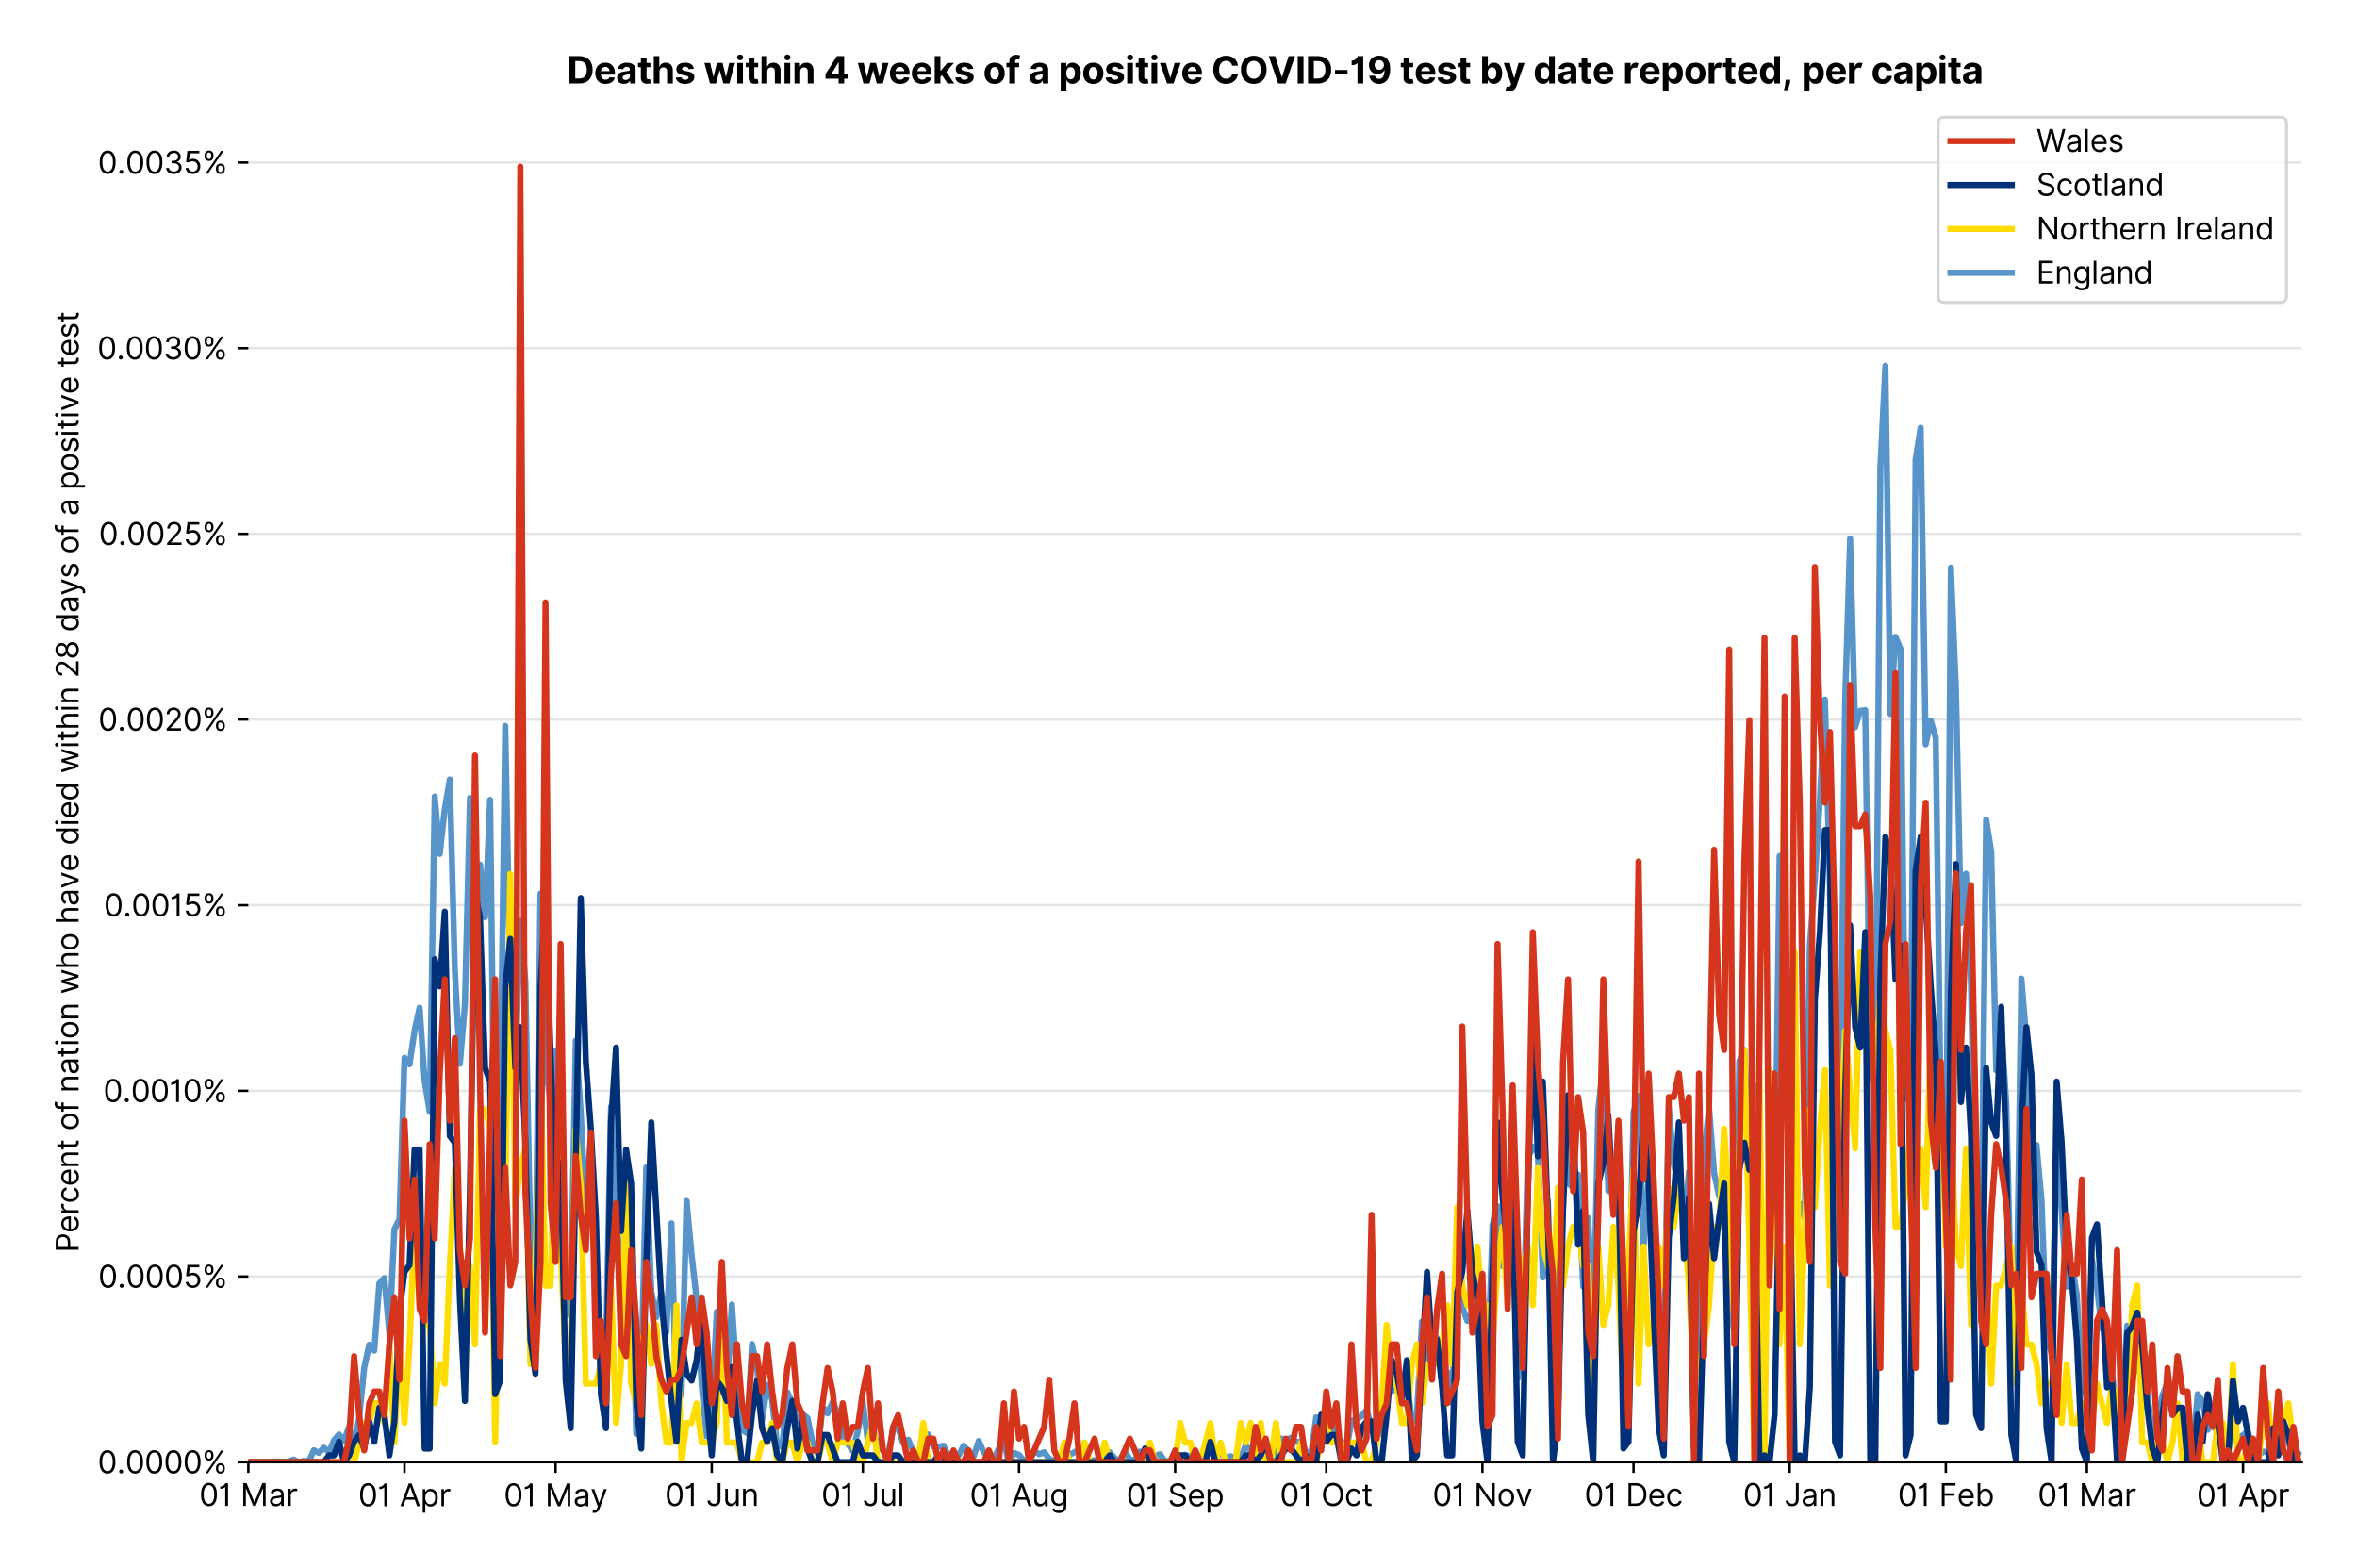 <?xml version="1.0" encoding="utf-8" standalone="no"?>
<!DOCTYPE svg PUBLIC "-//W3C//DTD SVG 1.1//EN"
  "http://www.w3.org/Graphics/SVG/1.1/DTD/svg11.dtd">
<svg version="1.1" viewBox="0 0 768.577 511.276" xmlns="http://www.w3.org/2000/svg" xmlns:xlink="http://www.w3.org/1999/xlink">
 <defs>
  <style type="text/css">*{stroke-linecap:butt;stroke-linejoin:round;}</style>
 </defs>
 <g id="figure_1">
  <g id="patch_1">
   <path d="M 0 511.276 
L 768.577 511.276 
L 768.577 0 
L 0 0 
z
" style="fill:#ffffff;"/>
  </g>
  <g id="axes_1">
   <g id="patch_2">
    <path d="M 80.977 476.745 
L 750.577 476.745 
L 750.577 33.225 
L 80.977 33.225 
z
" style="fill:#ffffff;"/>
   </g>
   <g id="matplotlib.axis_1">
    <g id="xtick_1">
     <g id="line2d_1">
      <defs>
       <path d="M 0 0 
L 0 3.5 
" id="me94492f6a6" style="stroke:#000000;stroke-width:0.8;"/>
      </defs>
      <g>
       <use style="stroke:#000000;stroke-width:0.8;" x="80.977" xlink:href="#me94492f6a6" y="476.745"/>
      </g>
     </g>
     <g id="text_1">
      <!-- 01 Mar -->
      <g transform="translate(64.94 491.018)scale(0.1 -0.1)">
       <defs>
        <path d="M 2000 -64 
Q 1230 -64 806 561 
Q 382 1186 382 2327 
Q 382 3459 809 4088 
Q 1236 4718 2000 4718 
Q 2764 4718 3191 4088 
Q 3618 3459 3618 2327 
Q 3618 1186 3194 561 
Q 2771 -64 2000 -64 
z
M 2000 436 
Q 2509 436 2791 927 
Q 3073 1418 3073 2327 
Q 3073 3234 2789 3730 
Q 2505 4227 2000 4227 
Q 1496 4227 1211 3730 
Q 927 3234 927 2327 
Q 927 1418 1210 927 
Q 1493 436 2000 436 
z
" id="Inter-Regular-30" transform="scale(0.016)"/>
        <path d="M 1973 4655 
L 1973 0 
L 1409 0 
L 1409 3836 
L 1373 3836 
Q 1341 3773 1209 3692 
Q 1077 3611 868 3551 
Q 659 3491 391 3491 
L 391 3964 
Q 661 3964 859 4061 
Q 1057 4159 1190 4291 
Q 1323 4423 1392 4529 
Q 1461 4636 1473 4655 
L 1973 4655 
z
" id="Inter-Regular-31" transform="scale(0.016)"/>
        <path id="Inter-Regular-20" transform="scale(0.016)"/>
        <path d="M 564 4655 
L 1236 4655 
L 2818 791 
L 2873 791 
L 4455 4655 
L 5127 4655 
L 5127 0 
L 4600 0 
L 4600 3536 
L 4555 3536 
L 3100 0 
L 2591 0 
L 1136 3536 
L 1091 3536 
L 1091 0 
L 564 0 
L 564 4655 
z
" id="Inter-Regular-4d" transform="scale(0.016)"/>
        <path d="M 1518 -82 
Q 1186 -82 916 44 
Q 646 170 486 410 
Q 327 650 327 991 
Q 327 1291 445 1478 
Q 564 1666 761 1773 
Q 959 1880 1199 1933 
Q 1439 1986 1682 2018 
Q 2000 2059 2199 2080 
Q 2398 2102 2490 2154 
Q 2582 2207 2582 2336 
L 2582 2355 
Q 2582 2691 2399 2877 
Q 2216 3064 1846 3064 
Q 1461 3064 1243 2895 
Q 1025 2727 936 2536 
L 427 2718 
Q 564 3036 792 3214 
Q 1021 3393 1292 3464 
Q 1564 3536 1827 3536 
Q 1996 3536 2215 3496 
Q 2434 3457 2640 3334 
Q 2846 3211 2982 2963 
Q 3118 2716 3118 2300 
L 3118 0 
L 2582 0 
L 2582 473 
L 2555 473 
Q 2500 359 2373 229 
Q 2246 100 2034 9 
Q 1823 -82 1518 -82 
z
M 1600 400 
Q 1918 400 2137 525 
Q 2357 650 2469 847 
Q 2582 1045 2582 1264 
L 2582 1755 
Q 2548 1714 2433 1681 
Q 2318 1648 2169 1624 
Q 2021 1600 1881 1583 
Q 1741 1566 1655 1555 
Q 1446 1527 1265 1467 
Q 1084 1407 974 1287 
Q 864 1168 864 964 
Q 864 684 1072 542 
Q 1280 400 1600 400 
z
" id="Inter-Regular-61" transform="scale(0.016)"/>
        <path d="M 491 0 
L 491 3491 
L 1009 3491 
L 1009 2964 
L 1046 2964 
Q 1139 3223 1389 3384 
Q 1639 3545 1955 3545 
Q 2100 3545 2209 3511 
Q 2318 3477 2400 3418 
L 2218 2964 
Q 2161 2993 2085 3010 
Q 2009 3027 1909 3027 
Q 1527 3027 1277 2794 
Q 1027 2561 1027 2209 
L 1027 0 
L 491 0 
z
" id="Inter-Regular-72" transform="scale(0.016)"/>
       </defs>
       <use xlink:href="#Inter-Regular-30"/>
       <use x="62.5" xlink:href="#Inter-Regular-31"/>
       <use x="106.676" xlink:href="#Inter-Regular-20"/>
       <use x="134.801" xlink:href="#Inter-Regular-4d"/>
       <use x="225.994" xlink:href="#Inter-Regular-61"/>
       <use x="282.386" xlink:href="#Inter-Regular-72"/>
      </g>
     </g>
    </g>
    <g id="xtick_2">
     <g id="line2d_2">
      <g>
       <use style="stroke:#000000;stroke-width:0.8;" x="131.894" xlink:href="#me94492f6a6" y="476.745"/>
      </g>
     </g>
     <g id="text_2">
      <!-- 01 Apr -->
      <g transform="translate(116.809 491.117)scale(0.1 -0.1)">
       <defs>
        <path d="M 755 0 
L 164 0 
L 1873 4655 
L 2455 4655 
L 4164 0 
L 3573 0 
L 3105 1318 
L 1223 1318 
L 755 0 
z
M 1400 1818 
L 2927 1818 
L 2182 3918 
L 2146 3918 
L 1400 1818 
z
" id="Inter-Regular-41" transform="scale(0.016)"/>
        <path d="M 491 -1309 
L 491 3491 
L 1009 3491 
L 1009 2936 
L 1073 2936 
Q 1132 3027 1237 3169 
Q 1343 3311 1542 3423 
Q 1741 3536 2082 3536 
Q 2523 3536 2859 3315 
Q 3196 3095 3384 2690 
Q 3573 2286 3573 1736 
Q 3573 1182 3384 776 
Q 3196 370 2861 148 
Q 2527 -73 2091 -73 
Q 1755 -73 1552 39 
Q 1350 152 1241 296 
Q 1132 441 1073 536 
L 1027 536 
L 1027 -1309 
L 491 -1309 
z
M 1018 1745 
Q 1018 1152 1276 780 
Q 1534 409 2018 409 
Q 2355 409 2581 587 
Q 2807 766 2921 1069 
Q 3036 1373 3036 1745 
Q 3036 2114 2923 2410 
Q 2811 2707 2585 2881 
Q 2359 3055 2018 3055 
Q 1527 3055 1272 2693 
Q 1018 2332 1018 1745 
z
" id="Inter-Regular-70" transform="scale(0.016)"/>
       </defs>
       <use xlink:href="#Inter-Regular-30"/>
       <use x="62.5" xlink:href="#Inter-Regular-31"/>
       <use x="106.676" xlink:href="#Inter-Regular-20"/>
       <use x="134.801" xlink:href="#Inter-Regular-41"/>
       <use x="202.415" xlink:href="#Inter-Regular-70"/>
       <use x="263.352" xlink:href="#Inter-Regular-72"/>
      </g>
     </g>
    </g>
    <g id="xtick_3">
     <g id="line2d_3">
      <g>
       <use style="stroke:#000000;stroke-width:0.8;" x="181.169" xlink:href="#me94492f6a6" y="476.745"/>
      </g>
     </g>
     <g id="text_3">
      <!-- 01 May -->
      <g transform="translate(164.266 491.117)scale(0.1 -0.1)">
       <defs>
        <path d="M 818 -1355 
Q 682 -1355 575 -1333 
Q 468 -1311 427 -1291 
L 564 -818 
Q 857 -893 1053 -814 
Q 1250 -736 1391 -345 
L 1509 -18 
L 218 3491 
L 800 3491 
L 1764 709 
L 1800 709 
L 2764 3491 
L 3346 3491 
L 1846 -564 
Q 1550 -1355 818 -1355 
z
" id="Inter-Regular-79" transform="scale(0.016)"/>
       </defs>
       <use xlink:href="#Inter-Regular-30"/>
       <use x="62.5" xlink:href="#Inter-Regular-31"/>
       <use x="106.676" xlink:href="#Inter-Regular-20"/>
       <use x="134.801" xlink:href="#Inter-Regular-4d"/>
       <use x="225.994" xlink:href="#Inter-Regular-61"/>
       <use x="282.386" xlink:href="#Inter-Regular-79"/>
      </g>
     </g>
    </g>
    <g id="xtick_4">
     <g id="line2d_4">
      <g>
       <use style="stroke:#000000;stroke-width:0.8;" x="232.087" xlink:href="#me94492f6a6" y="476.745"/>
      </g>
     </g>
     <g id="text_4">
      <!-- 01 Jun -->
      <g transform="translate(216.803 491.018)scale(0.1 -0.1)">
       <defs>
        <path d="M 2346 4655 
L 2909 4655 
L 2909 1327 
Q 2909 657 2549 296 
Q 2189 -64 1582 -64 
Q 1200 -64 902 76 
Q 605 216 434 475 
Q 264 734 264 1091 
L 818 1091 
Q 818 795 1034 615 
Q 1250 436 1582 436 
Q 1948 436 2147 664 
Q 2346 893 2346 1327 
L 2346 4655 
z
" id="Inter-Regular-4a" transform="scale(0.016)"/>
        <path d="M 2691 1427 
L 2691 3491 
L 3227 3491 
L 3227 0 
L 2691 0 
L 2691 591 
L 2655 591 
Q 2532 325 2273 140 
Q 2014 -45 1618 -45 
Q 1127 -45 809 280 
Q 491 605 491 1273 
L 491 3491 
L 1027 3491 
L 1027 1309 
Q 1027 927 1242 700 
Q 1457 473 1791 473 
Q 1991 473 2199 575 
Q 2407 677 2549 888 
Q 2691 1100 2691 1427 
z
" id="Inter-Regular-75" transform="scale(0.016)"/>
        <path d="M 1027 2100 
L 1027 0 
L 491 0 
L 491 3491 
L 1009 3491 
L 1009 2945 
L 1055 2945 
Q 1177 3211 1427 3373 
Q 1677 3536 2073 3536 
Q 2602 3536 2928 3211 
Q 3255 2886 3255 2218 
L 3255 0 
L 2718 0 
L 2718 2182 
Q 2718 2593 2504 2824 
Q 2291 3055 1918 3055 
Q 1534 3055 1280 2806 
Q 1027 2557 1027 2100 
z
" id="Inter-Regular-6e" transform="scale(0.016)"/>
       </defs>
       <use xlink:href="#Inter-Regular-30"/>
       <use x="62.5" xlink:href="#Inter-Regular-31"/>
       <use x="106.676" xlink:href="#Inter-Regular-20"/>
       <use x="134.801" xlink:href="#Inter-Regular-4a"/>
       <use x="189.063" xlink:href="#Inter-Regular-75"/>
       <use x="247.159" xlink:href="#Inter-Regular-6e"/>
      </g>
     </g>
    </g>
    <g id="xtick_5">
     <g id="line2d_5">
      <g>
       <use style="stroke:#000000;stroke-width:0.8;" x="281.362" xlink:href="#me94492f6a6" y="476.745"/>
      </g>
     </g>
     <g id="text_5">
      <!-- 01 Jul -->
      <g transform="translate(267.818 491.018)scale(0.1 -0.1)">
       <defs>
        <path d="M 1027 4655 
L 1027 0 
L 491 0 
L 491 4655 
L 1027 4655 
z
" id="Inter-Regular-6c" transform="scale(0.016)"/>
       </defs>
       <use xlink:href="#Inter-Regular-30"/>
       <use x="62.5" xlink:href="#Inter-Regular-31"/>
       <use x="106.676" xlink:href="#Inter-Regular-20"/>
       <use x="134.801" xlink:href="#Inter-Regular-4a"/>
       <use x="189.063" xlink:href="#Inter-Regular-75"/>
       <use x="247.159" xlink:href="#Inter-Regular-6c"/>
      </g>
     </g>
    </g>
    <g id="xtick_6">
     <g id="line2d_6">
      <g>
       <use style="stroke:#000000;stroke-width:0.8;" x="332.28" xlink:href="#me94492f6a6" y="476.745"/>
      </g>
     </g>
     <g id="text_6">
      <!-- 01 Aug -->
      <g transform="translate(316.208 491.117)scale(0.1 -0.1)">
       <defs>
        <path d="M 1900 -1382 
Q 1316 -1382 976 -1169 
Q 636 -957 473 -682 
L 900 -382 
Q 973 -477 1084 -601 
Q 1196 -725 1390 -817 
Q 1584 -909 1900 -909 
Q 2323 -909 2598 -704 
Q 2873 -500 2873 -64 
L 2873 645 
L 2827 645 
Q 2768 550 2660 410 
Q 2552 270 2351 162 
Q 2150 55 1809 55 
Q 1386 55 1051 255 
Q 716 455 521 836 
Q 327 1218 327 1764 
Q 327 2300 516 2699 
Q 705 3098 1041 3317 
Q 1377 3536 1818 3536 
Q 2159 3536 2360 3423 
Q 2561 3311 2669 3169 
Q 2777 3027 2836 2936 
L 2891 2936 
L 2891 3491 
L 3409 3491 
L 3409 -100 
Q 3409 -550 3205 -833 
Q 3002 -1116 2660 -1249 
Q 2318 -1382 1900 -1382 
z
M 1882 536 
Q 2366 536 2624 864 
Q 2882 1193 2882 1773 
Q 2882 2339 2627 2697 
Q 2373 3055 1882 3055 
Q 1541 3055 1315 2882 
Q 1089 2709 976 2418 
Q 864 2127 864 1773 
Q 864 1227 1120 881 
Q 1377 536 1882 536 
z
" id="Inter-Regular-67" transform="scale(0.016)"/>
       </defs>
       <use xlink:href="#Inter-Regular-30"/>
       <use x="62.5" xlink:href="#Inter-Regular-31"/>
       <use x="106.676" xlink:href="#Inter-Regular-20"/>
       <use x="134.801" xlink:href="#Inter-Regular-41"/>
       <use x="202.415" xlink:href="#Inter-Regular-75"/>
       <use x="260.511" xlink:href="#Inter-Regular-67"/>
      </g>
     </g>
    </g>
    <g id="xtick_7">
     <g id="line2d_7">
      <g>
       <use style="stroke:#000000;stroke-width:0.8;" x="383.197" xlink:href="#me94492f6a6" y="476.745"/>
      </g>
     </g>
     <g id="text_7">
      <!-- 01 Sep -->
      <g transform="translate(367.31 491.117)scale(0.1 -0.1)">
       <defs>
        <path d="M 3109 3491 
Q 3068 3836 2777 4027 
Q 2486 4218 2064 4218 
Q 1600 4218 1318 3999 
Q 1036 3780 1036 3445 
Q 1036 3195 1189 3042 
Q 1343 2889 1553 2803 
Q 1764 2718 1936 2673 
L 2409 2545 
Q 2591 2498 2815 2414 
Q 3039 2330 3244 2185 
Q 3450 2041 3584 1816 
Q 3718 1591 3718 1264 
Q 3718 886 3521 581 
Q 3325 277 2949 97 
Q 2573 -82 2036 -82 
Q 1286 -82 845 272 
Q 405 627 364 1200 
L 946 1200 
Q 968 936 1124 764 
Q 1280 593 1519 510 
Q 1759 427 2036 427 
Q 2359 427 2616 533 
Q 2873 639 3023 828 
Q 3173 1018 3173 1273 
Q 3173 1505 3043 1650 
Q 2914 1795 2702 1886 
Q 2491 1977 2246 2045 
L 1673 2209 
Q 1127 2366 809 2657 
Q 491 2948 491 3418 
Q 491 3809 703 4101 
Q 916 4393 1276 4555 
Q 1636 4718 2082 4718 
Q 2532 4718 2882 4558 
Q 3232 4398 3437 4120 
Q 3643 3843 3655 3491 
L 3109 3491 
z
" id="Inter-Regular-53" transform="scale(0.016)"/>
        <path d="M 1955 -73 
Q 1450 -73 1085 151 
Q 721 375 524 778 
Q 327 1182 327 1718 
Q 327 2255 524 2665 
Q 721 3075 1074 3305 
Q 1427 3536 1900 3536 
Q 2173 3536 2439 3445 
Q 2705 3355 2923 3151 
Q 3141 2948 3270 2614 
Q 3400 2280 3400 1791 
L 3400 1564 
L 866 1564 
Q 884 1005 1183 707 
Q 1482 409 1955 409 
Q 2271 409 2498 545 
Q 2725 682 2827 955 
L 3346 809 
Q 3223 414 2854 170 
Q 2486 -73 1955 -73 
z
M 866 2027 
L 2855 2027 
Q 2855 2470 2595 2762 
Q 2336 3055 1900 3055 
Q 1593 3055 1368 2911 
Q 1143 2768 1013 2533 
Q 884 2298 866 2027 
z
" id="Inter-Regular-65" transform="scale(0.016)"/>
       </defs>
       <use xlink:href="#Inter-Regular-30"/>
       <use x="62.5" xlink:href="#Inter-Regular-31"/>
       <use x="106.676" xlink:href="#Inter-Regular-20"/>
       <use x="134.801" xlink:href="#Inter-Regular-53"/>
       <use x="198.58" xlink:href="#Inter-Regular-65"/>
       <use x="256.818" xlink:href="#Inter-Regular-70"/>
      </g>
     </g>
    </g>
    <g id="xtick_8">
     <g id="line2d_8">
      <g>
       <use style="stroke:#000000;stroke-width:0.8;" x="432.473" xlink:href="#me94492f6a6" y="476.745"/>
      </g>
     </g>
     <g id="text_8">
      <!-- 01 Oct -->
      <g transform="translate(417.316 491.018)scale(0.1 -0.1)">
       <defs>
        <path d="M 4491 2327 
Q 4491 1591 4225 1054 
Q 3959 518 3495 227 
Q 3032 -64 2436 -64 
Q 1841 -64 1377 227 
Q 914 518 648 1054 
Q 382 1591 382 2327 
Q 382 3064 648 3600 
Q 914 4136 1377 4427 
Q 1841 4718 2436 4718 
Q 3032 4718 3495 4427 
Q 3959 4136 4225 3600 
Q 4491 3064 4491 2327 
z
M 3946 2327 
Q 3946 2932 3744 3348 
Q 3543 3764 3201 3977 
Q 2859 4191 2436 4191 
Q 2014 4191 1672 3977 
Q 1330 3764 1128 3348 
Q 927 2932 927 2327 
Q 927 1723 1128 1307 
Q 1330 891 1672 677 
Q 2014 464 2436 464 
Q 2859 464 3201 677 
Q 3543 891 3744 1307 
Q 3946 1723 3946 2327 
z
" id="Inter-Regular-4f" transform="scale(0.016)"/>
        <path d="M 1909 -73 
Q 1418 -73 1063 159 
Q 709 391 518 798 
Q 327 1205 327 1727 
Q 327 2259 524 2667 
Q 721 3075 1074 3305 
Q 1427 3536 1900 3536 
Q 2268 3536 2563 3400 
Q 2859 3264 3047 3018 
Q 3236 2773 3282 2445 
L 2746 2445 
Q 2684 2684 2474 2869 
Q 2264 3055 1909 3055 
Q 1439 3055 1151 2697 
Q 864 2339 864 1745 
Q 864 1139 1148 774 
Q 1432 409 1909 409 
Q 2223 409 2447 570 
Q 2671 732 2746 1018 
L 3282 1018 
Q 3236 709 3058 462 
Q 2880 216 2588 71 
Q 2296 -73 1909 -73 
z
" id="Inter-Regular-63" transform="scale(0.016)"/>
        <path d="M 2009 3491 
L 2009 3036 
L 1264 3036 
L 1264 1000 
Q 1264 773 1331 660 
Q 1398 548 1503 510 
Q 1609 473 1727 473 
Q 1816 473 1873 483 
Q 1930 493 1964 500 
L 2073 18 
Q 2018 -2 1920 -23 
Q 1823 -45 1673 -45 
Q 1446 -45 1228 52 
Q 1011 150 869 350 
Q 727 550 727 855 
L 727 3036 
L 200 3036 
L 200 3491 
L 727 3491 
L 727 4327 
L 1264 4327 
L 1264 3491 
L 2009 3491 
z
" id="Inter-Regular-74" transform="scale(0.016)"/>
       </defs>
       <use xlink:href="#Inter-Regular-30"/>
       <use x="62.5" xlink:href="#Inter-Regular-31"/>
       <use x="106.676" xlink:href="#Inter-Regular-20"/>
       <use x="134.801" xlink:href="#Inter-Regular-4f"/>
       <use x="210.938" xlink:href="#Inter-Regular-63"/>
       <use x="266.761" xlink:href="#Inter-Regular-74"/>
      </g>
     </g>
    </g>
    <g id="xtick_9">
     <g id="line2d_9">
      <g>
       <use style="stroke:#000000;stroke-width:0.8;" x="483.39" xlink:href="#me94492f6a6" y="476.745"/>
      </g>
     </g>
     <g id="text_9">
      <!-- 01 Nov -->
      <g transform="translate(467.119 491.018)scale(0.1 -0.1)">
       <defs>
        <path d="M 4255 4655 
L 4255 0 
L 3709 0 
L 1173 3655 
L 1127 3655 
L 1127 0 
L 564 0 
L 564 4655 
L 1109 4655 
L 3655 991 
L 3700 991 
L 3700 4655 
L 4255 4655 
z
" id="Inter-Regular-4e" transform="scale(0.016)"/>
        <path d="M 1909 -73 
Q 1436 -73 1080 152 
Q 725 377 526 781 
Q 327 1186 327 1727 
Q 327 2273 526 2679 
Q 725 3086 1080 3311 
Q 1436 3536 1909 3536 
Q 2382 3536 2737 3311 
Q 3093 3086 3292 2679 
Q 3491 2273 3491 1727 
Q 3491 1186 3292 781 
Q 3093 377 2737 152 
Q 2382 -73 1909 -73 
z
M 1909 409 
Q 2268 409 2500 593 
Q 2732 777 2843 1077 
Q 2955 1377 2955 1727 
Q 2955 2077 2843 2379 
Q 2732 2682 2500 2868 
Q 2268 3055 1909 3055 
Q 1550 3055 1318 2868 
Q 1086 2682 975 2379 
Q 864 2077 864 1727 
Q 864 1377 975 1077 
Q 1086 777 1318 593 
Q 1550 409 1909 409 
z
" id="Inter-Regular-6f" transform="scale(0.016)"/>
        <path d="M 3346 3491 
L 2055 0 
L 1509 0 
L 218 3491 
L 800 3491 
L 1764 709 
L 1800 709 
L 2764 3491 
L 3346 3491 
z
" id="Inter-Regular-76" transform="scale(0.016)"/>
       </defs>
       <use xlink:href="#Inter-Regular-30"/>
       <use x="62.5" xlink:href="#Inter-Regular-31"/>
       <use x="106.676" xlink:href="#Inter-Regular-20"/>
       <use x="134.801" xlink:href="#Inter-Regular-4e"/>
       <use x="210.085" xlink:href="#Inter-Regular-6f"/>
       <use x="269.744" xlink:href="#Inter-Regular-76"/>
      </g>
     </g>
    </g>
    <g id="xtick_10">
     <g id="line2d_10">
      <g>
       <use style="stroke:#000000;stroke-width:0.8;" x="532.665" xlink:href="#me94492f6a6" y="476.745"/>
      </g>
     </g>
     <g id="text_10">
      <!-- 01 Dec -->
      <g transform="translate(516.629 491.018)scale(0.1 -0.1)">
       <defs>
        <path d="M 2000 0 
L 564 0 
L 564 4655 
L 2064 4655 
Q 2741 4655 3223 4376 
Q 3705 4098 3961 3578 
Q 4218 3059 4218 2336 
Q 4218 1609 3959 1085 
Q 3700 561 3204 280 
Q 2709 0 2000 0 
z
M 1127 500 
L 1964 500 
Q 2830 500 3251 992 
Q 3673 1484 3673 2336 
Q 3673 3182 3259 3668 
Q 2846 4155 2027 4155 
L 1127 4155 
L 1127 500 
z
" id="Inter-Regular-44" transform="scale(0.016)"/>
       </defs>
       <use xlink:href="#Inter-Regular-30"/>
       <use x="62.5" xlink:href="#Inter-Regular-31"/>
       <use x="106.676" xlink:href="#Inter-Regular-20"/>
       <use x="134.801" xlink:href="#Inter-Regular-44"/>
       <use x="206.676" xlink:href="#Inter-Regular-65"/>
       <use x="264.915" xlink:href="#Inter-Regular-63"/>
      </g>
     </g>
    </g>
    <g id="xtick_11">
     <g id="line2d_11">
      <g>
       <use style="stroke:#000000;stroke-width:0.8;" x="583.583" xlink:href="#me94492f6a6" y="476.745"/>
      </g>
     </g>
     <g id="text_11">
      <!-- 01 Jan -->
      <g transform="translate(568.384 491.018)scale(0.1 -0.1)">
       <use xlink:href="#Inter-Regular-30"/>
       <use x="62.5" xlink:href="#Inter-Regular-31"/>
       <use x="106.676" xlink:href="#Inter-Regular-20"/>
       <use x="134.801" xlink:href="#Inter-Regular-4a"/>
       <use x="189.063" xlink:href="#Inter-Regular-61"/>
       <use x="245.455" xlink:href="#Inter-Regular-6e"/>
      </g>
     </g>
    </g>
    <g id="xtick_12">
     <g id="line2d_12">
      <g>
       <use style="stroke:#000000;stroke-width:0.8;" x="634.501" xlink:href="#me94492f6a6" y="476.745"/>
      </g>
     </g>
     <g id="text_12">
      <!-- 01 Feb -->
      <g transform="translate(618.812 491.018)scale(0.1 -0.1)">
       <defs>
        <path d="M 564 0 
L 564 4655 
L 3355 4655 
L 3355 4155 
L 1127 4155 
L 1127 2582 
L 3146 2582 
L 3146 2082 
L 1127 2082 
L 1127 0 
L 564 0 
z
" id="Inter-Regular-46" transform="scale(0.016)"/>
        <path d="M 564 0 
L 564 4655 
L 1100 4655 
L 1100 2936 
L 1146 2936 
Q 1205 3027 1310 3169 
Q 1416 3311 1615 3423 
Q 1814 3536 2155 3536 
Q 2596 3536 2932 3315 
Q 3268 3095 3457 2690 
Q 3646 2286 3646 1736 
Q 3646 1182 3457 776 
Q 3268 370 2934 148 
Q 2600 -73 2164 -73 
Q 1827 -73 1625 39 
Q 1423 152 1314 296 
Q 1205 441 1146 536 
L 1082 536 
L 1082 0 
L 564 0 
z
M 1091 1745 
Q 1091 1152 1349 780 
Q 1607 409 2091 409 
Q 2427 409 2653 587 
Q 2880 766 2994 1069 
Q 3109 1373 3109 1745 
Q 3109 2114 2996 2410 
Q 2884 2707 2658 2881 
Q 2432 3055 2091 3055 
Q 1600 3055 1345 2693 
Q 1091 2332 1091 1745 
z
" id="Inter-Regular-62" transform="scale(0.016)"/>
       </defs>
       <use xlink:href="#Inter-Regular-30"/>
       <use x="62.5" xlink:href="#Inter-Regular-31"/>
       <use x="106.676" xlink:href="#Inter-Regular-20"/>
       <use x="134.801" xlink:href="#Inter-Regular-46"/>
       <use x="193.466" xlink:href="#Inter-Regular-65"/>
       <use x="251.705" xlink:href="#Inter-Regular-62"/>
      </g>
     </g>
    </g>
    <g id="xtick_13">
     <g id="line2d_13">
      <g>
       <use style="stroke:#000000;stroke-width:0.8;" x="680.491" xlink:href="#me94492f6a6" y="476.745"/>
      </g>
     </g>
     <g id="text_13">
      <!-- 01 Mar -->
      <g transform="translate(664.454 491.018)scale(0.1 -0.1)">
       <use xlink:href="#Inter-Regular-30"/>
       <use x="62.5" xlink:href="#Inter-Regular-31"/>
       <use x="106.676" xlink:href="#Inter-Regular-20"/>
       <use x="134.801" xlink:href="#Inter-Regular-4d"/>
       <use x="225.994" xlink:href="#Inter-Regular-61"/>
       <use x="282.386" xlink:href="#Inter-Regular-72"/>
      </g>
     </g>
    </g>
    <g id="xtick_14">
     <g id="line2d_14">
      <g>
       <use style="stroke:#000000;stroke-width:0.8;" x="731.409" xlink:href="#me94492f6a6" y="476.745"/>
      </g>
     </g>
     <g id="text_14">
      <!-- 01 Apr -->
      <g transform="translate(716.323 491.117)scale(0.1 -0.1)">
       <use xlink:href="#Inter-Regular-30"/>
       <use x="62.5" xlink:href="#Inter-Regular-31"/>
       <use x="106.676" xlink:href="#Inter-Regular-20"/>
       <use x="134.801" xlink:href="#Inter-Regular-41"/>
       <use x="202.415" xlink:href="#Inter-Regular-70"/>
       <use x="263.352" xlink:href="#Inter-Regular-72"/>
      </g>
     </g>
    </g>
   </g>
   <g id="matplotlib.axis_2">
    <g id="ytick_1">
     <g id="line2d_15">
      <path clip-path="url(#p231b51a110)" d="M 80.977 476.745 
L 750.577 476.745 
" style="fill:none;stroke:#e5e5e5;stroke-linecap:square;stroke-width:0.8;"/>
     </g>
     <g id="line2d_16">
      <defs>
       <path d="M 0 0 
L -3.5 0 
" id="m88d7b97081" style="stroke:#000000;stroke-width:0.8;"/>
      </defs>
      <g>
       <use style="stroke:#000000;stroke-width:0.8;" x="80.977" xlink:href="#m88d7b97081" y="476.745"/>
      </g>
     </g>
     <g id="text_15">
      <!-- 0.0000% -->
      <g transform="translate(31.845 480.382)scale(0.1 -0.1)">
       <defs>
        <path d="M 882 -36 
Q 714 -36 593 84 
Q 473 205 473 373 
Q 473 541 593 661 
Q 714 782 882 782 
Q 1050 782 1170 661 
Q 1291 541 1291 373 
Q 1291 205 1170 84 
Q 1050 -36 882 -36 
z
" id="Inter-Regular-2e" transform="scale(0.016)"/>
        <path d="M 2855 873 
L 2855 1118 
Q 2855 1373 2960 1585 
Q 3066 1798 3269 1926 
Q 3473 2055 3764 2055 
Q 4059 2055 4259 1926 
Q 4459 1798 4561 1585 
Q 4664 1373 4664 1118 
L 4664 873 
Q 4664 618 4560 405 
Q 4457 193 4256 64 
Q 4055 -64 3764 -64 
Q 3468 -64 3266 64 
Q 3064 193 2959 405 
Q 2855 618 2855 873 
z
M 536 3536 
L 536 3782 
Q 536 4036 642 4248 
Q 748 4461 951 4589 
Q 1155 4718 1446 4718 
Q 1741 4718 1941 4589 
Q 2141 4461 2243 4248 
Q 2346 4036 2346 3782 
L 2346 3536 
Q 2346 3282 2242 3069 
Q 2139 2857 1937 2728 
Q 1736 2600 1446 2600 
Q 1150 2600 948 2728 
Q 746 2857 641 3069 
Q 536 3282 536 3536 
z
M 709 0 
L 3909 4655 
L 4427 4655 
L 1227 0 
L 709 0 
z
M 3318 1118 
L 3318 873 
Q 3318 661 3418 494 
Q 3518 327 3764 327 
Q 4002 327 4101 494 
Q 4200 661 4200 873 
L 4200 1118 
Q 4200 1330 4104 1497 
Q 4009 1664 3764 1664 
Q 3525 1664 3421 1497 
Q 3318 1330 3318 1118 
z
M 1000 3782 
L 1000 3536 
Q 1000 3325 1100 3158 
Q 1200 2991 1446 2991 
Q 1684 2991 1783 3158 
Q 1882 3325 1882 3536 
L 1882 3782 
Q 1882 3993 1786 4160 
Q 1691 4327 1446 4327 
Q 1207 4327 1103 4160 
Q 1000 3993 1000 3782 
z
" id="Inter-Regular-25" transform="scale(0.016)"/>
       </defs>
       <use xlink:href="#Inter-Regular-30"/>
       <use x="62.5" xlink:href="#Inter-Regular-2e"/>
       <use x="90.057" xlink:href="#Inter-Regular-30"/>
       <use x="152.557" xlink:href="#Inter-Regular-30"/>
       <use x="215.057" xlink:href="#Inter-Regular-30"/>
       <use x="277.557" xlink:href="#Inter-Regular-30"/>
       <use x="340.057" xlink:href="#Inter-Regular-25"/>
      </g>
     </g>
    </g>
    <g id="ytick_2">
     <g id="line2d_17">
      <path clip-path="url(#p231b51a110)" d="M 80.977 416.21 
L 750.577 416.21 
" style="fill:none;stroke:#e5e5e5;stroke-linecap:square;stroke-width:0.8;"/>
     </g>
     <g id="line2d_18">
      <g>
       <use style="stroke:#000000;stroke-width:0.8;" x="80.977" xlink:href="#m88d7b97081" y="416.21"/>
      </g>
     </g>
     <g id="text_16">
      <!-- 0.0005% -->
      <g transform="translate(32.016 419.846)scale(0.1 -0.1)">
       <defs>
        <path d="M 1936 -64 
Q 1536 -64 1216 95 
Q 896 255 702 532 
Q 509 809 491 1164 
L 1036 1164 
Q 1068 848 1324 642 
Q 1580 436 1936 436 
Q 2223 436 2447 570 
Q 2671 705 2799 940 
Q 2927 1175 2927 1473 
Q 2927 1777 2794 2017 
Q 2661 2257 2429 2395 
Q 2198 2534 1900 2536 
Q 1686 2539 1461 2472 
Q 1236 2405 1091 2300 
L 564 2364 
L 846 4655 
L 3264 4655 
L 3264 4155 
L 1318 4155 
L 1155 2782 
L 1182 2782 
Q 1325 2895 1541 2970 
Q 1757 3045 1991 3045 
Q 2418 3045 2753 2842 
Q 3089 2639 3281 2286 
Q 3473 1934 3473 1482 
Q 3473 1036 3274 687 
Q 3075 339 2727 137 
Q 2380 -64 1936 -64 
z
" id="Inter-Regular-35" transform="scale(0.016)"/>
       </defs>
       <use xlink:href="#Inter-Regular-30"/>
       <use x="62.5" xlink:href="#Inter-Regular-2e"/>
       <use x="90.057" xlink:href="#Inter-Regular-30"/>
       <use x="152.557" xlink:href="#Inter-Regular-30"/>
       <use x="215.057" xlink:href="#Inter-Regular-30"/>
       <use x="277.557" xlink:href="#Inter-Regular-35"/>
       <use x="338.352" xlink:href="#Inter-Regular-25"/>
      </g>
     </g>
    </g>
    <g id="ytick_3">
     <g id="line2d_19">
      <path clip-path="url(#p231b51a110)" d="M 80.977 355.674 
L 750.577 355.674 
" style="fill:none;stroke:#e5e5e5;stroke-linecap:square;stroke-width:0.8;"/>
     </g>
     <g id="line2d_20">
      <g>
       <use style="stroke:#000000;stroke-width:0.8;" x="80.977" xlink:href="#m88d7b97081" y="355.674"/>
      </g>
     </g>
     <g id="text_17">
      <!-- 0.0010% -->
      <g transform="translate(33.678 359.311)scale(0.1 -0.1)">
       <use xlink:href="#Inter-Regular-30"/>
       <use x="62.5" xlink:href="#Inter-Regular-2e"/>
       <use x="90.057" xlink:href="#Inter-Regular-30"/>
       <use x="152.557" xlink:href="#Inter-Regular-30"/>
       <use x="215.057" xlink:href="#Inter-Regular-31"/>
       <use x="259.233" xlink:href="#Inter-Regular-30"/>
       <use x="321.733" xlink:href="#Inter-Regular-25"/>
      </g>
     </g>
    </g>
    <g id="ytick_4">
     <g id="line2d_21">
      <path clip-path="url(#p231b51a110)" d="M 80.977 295.139 
L 750.577 295.139 
" style="fill:none;stroke:#e5e5e5;stroke-linecap:square;stroke-width:0.8;"/>
     </g>
     <g id="line2d_22">
      <g>
       <use style="stroke:#000000;stroke-width:0.8;" x="80.977" xlink:href="#m88d7b97081" y="295.139"/>
      </g>
     </g>
     <g id="text_18">
      <!-- 0.0015% -->
      <g transform="translate(33.848 298.776)scale(0.1 -0.1)">
       <use xlink:href="#Inter-Regular-30"/>
       <use x="62.5" xlink:href="#Inter-Regular-2e"/>
       <use x="90.057" xlink:href="#Inter-Regular-30"/>
       <use x="152.557" xlink:href="#Inter-Regular-30"/>
       <use x="215.057" xlink:href="#Inter-Regular-31"/>
       <use x="259.233" xlink:href="#Inter-Regular-35"/>
       <use x="320.028" xlink:href="#Inter-Regular-25"/>
      </g>
     </g>
    </g>
    <g id="ytick_5">
     <g id="line2d_23">
      <path clip-path="url(#p231b51a110)" d="M 80.977 234.604 
L 750.577 234.604 
" style="fill:none;stroke:#e5e5e5;stroke-linecap:square;stroke-width:0.8;"/>
     </g>
     <g id="line2d_24">
      <g>
       <use style="stroke:#000000;stroke-width:0.8;" x="80.977" xlink:href="#m88d7b97081" y="234.604"/>
      </g>
     </g>
     <g id="text_19">
      <!-- 0.0020% -->
      <g transform="translate(32.044 238.241)scale(0.1 -0.1)">
       <defs>
        <path d="M 482 0 
L 482 409 
L 2018 2091 
Q 2289 2386 2464 2605 
Q 2639 2825 2724 3019 
Q 2809 3214 2809 3427 
Q 2809 3795 2553 4011 
Q 2298 4227 1918 4227 
Q 1514 4227 1275 3985 
Q 1036 3743 1036 3345 
L 500 3345 
Q 500 3755 688 4064 
Q 877 4373 1203 4545 
Q 1530 4718 1936 4718 
Q 2346 4718 2661 4545 
Q 2977 4373 3156 4079 
Q 3336 3786 3336 3427 
Q 3336 3170 3244 2926 
Q 3152 2682 2926 2383 
Q 2700 2084 2300 1655 
L 1255 536 
L 1255 500 
L 3418 500 
L 3418 0 
L 482 0 
z
" id="Inter-Regular-32" transform="scale(0.016)"/>
       </defs>
       <use xlink:href="#Inter-Regular-30"/>
       <use x="62.5" xlink:href="#Inter-Regular-2e"/>
       <use x="90.057" xlink:href="#Inter-Regular-30"/>
       <use x="152.557" xlink:href="#Inter-Regular-30"/>
       <use x="215.057" xlink:href="#Inter-Regular-32"/>
       <use x="275.568" xlink:href="#Inter-Regular-30"/>
       <use x="338.068" xlink:href="#Inter-Regular-25"/>
      </g>
     </g>
    </g>
    <g id="ytick_6">
     <g id="line2d_25">
      <path clip-path="url(#p231b51a110)" d="M 80.977 174.069 
L 750.577 174.069 
" style="fill:none;stroke:#e5e5e5;stroke-linecap:square;stroke-width:0.8;"/>
     </g>
     <g id="line2d_26">
      <g>
       <use style="stroke:#000000;stroke-width:0.8;" x="80.977" xlink:href="#m88d7b97081" y="174.069"/>
      </g>
     </g>
     <g id="text_20">
      <!-- 0.0025% -->
      <g transform="translate(32.214 177.705)scale(0.1 -0.1)">
       <use xlink:href="#Inter-Regular-30"/>
       <use x="62.5" xlink:href="#Inter-Regular-2e"/>
       <use x="90.057" xlink:href="#Inter-Regular-30"/>
       <use x="152.557" xlink:href="#Inter-Regular-30"/>
       <use x="215.057" xlink:href="#Inter-Regular-32"/>
       <use x="275.568" xlink:href="#Inter-Regular-35"/>
       <use x="336.364" xlink:href="#Inter-Regular-25"/>
      </g>
     </g>
    </g>
    <g id="ytick_7">
     <g id="line2d_27">
      <path clip-path="url(#p231b51a110)" d="M 80.977 113.533 
L 750.577 113.533 
" style="fill:none;stroke:#e5e5e5;stroke-linecap:square;stroke-width:0.8;"/>
     </g>
     <g id="line2d_28">
      <g>
       <use style="stroke:#000000;stroke-width:0.8;" x="80.977" xlink:href="#m88d7b97081" y="113.533"/>
      </g>
     </g>
     <g id="text_21">
      <!-- 0.0030% -->
      <g transform="translate(31.731 117.17)scale(0.1 -0.1)">
       <defs>
        <path d="M 2055 -64 
Q 1605 -64 1253 90 
Q 902 245 696 521 
Q 491 798 473 1164 
L 1046 1164 
Q 1071 827 1356 631 
Q 1641 436 2046 436 
Q 2493 436 2783 664 
Q 3073 893 3073 1264 
Q 3073 1650 2787 1893 
Q 2502 2136 1973 2136 
L 1600 2136 
L 1600 2636 
L 1973 2636 
Q 2386 2636 2647 2856 
Q 2909 3077 2909 3445 
Q 2909 3798 2679 4012 
Q 2450 4227 2064 4227 
Q 1823 4227 1610 4139 
Q 1398 4052 1264 3887 
Q 1130 3723 1118 3491 
L 573 3491 
Q 586 3857 793 4133 
Q 1000 4409 1335 4563 
Q 1671 4718 2073 4718 
Q 2505 4718 2814 4544 
Q 3123 4370 3289 4086 
Q 3455 3802 3455 3473 
Q 3455 3080 3249 2802 
Q 3043 2525 2691 2418 
L 2691 2382 
Q 3132 2309 3379 2008 
Q 3627 1707 3627 1264 
Q 3627 884 3421 583 
Q 3216 282 2861 109 
Q 2507 -64 2055 -64 
z
" id="Inter-Regular-33" transform="scale(0.016)"/>
       </defs>
       <use xlink:href="#Inter-Regular-30"/>
       <use x="62.5" xlink:href="#Inter-Regular-2e"/>
       <use x="90.057" xlink:href="#Inter-Regular-30"/>
       <use x="152.557" xlink:href="#Inter-Regular-30"/>
       <use x="215.057" xlink:href="#Inter-Regular-33"/>
       <use x="278.693" xlink:href="#Inter-Regular-30"/>
       <use x="341.193" xlink:href="#Inter-Regular-25"/>
      </g>
     </g>
    </g>
    <g id="ytick_8">
     <g id="line2d_29">
      <path clip-path="url(#p231b51a110)" d="M 80.977 52.998 
L 750.577 52.998 
" style="fill:none;stroke:#e5e5e5;stroke-linecap:square;stroke-width:0.8;"/>
     </g>
     <g id="line2d_30">
      <g>
       <use style="stroke:#000000;stroke-width:0.8;" x="80.977" xlink:href="#m88d7b97081" y="52.998"/>
      </g>
     </g>
     <g id="text_22">
      <!-- 0.0035% -->
      <g transform="translate(31.902 56.635)scale(0.1 -0.1)">
       <use xlink:href="#Inter-Regular-30"/>
       <use x="62.5" xlink:href="#Inter-Regular-2e"/>
       <use x="90.057" xlink:href="#Inter-Regular-30"/>
       <use x="152.557" xlink:href="#Inter-Regular-30"/>
       <use x="215.057" xlink:href="#Inter-Regular-33"/>
       <use x="278.693" xlink:href="#Inter-Regular-35"/>
       <use x="339.489" xlink:href="#Inter-Regular-25"/>
      </g>
     </g>
    </g>
    <g id="text_23">
     <!-- Percent of nation who have died within 28 days of a positive test -->
     <g transform="translate(25.614 408.396)rotate(-90)scale(0.1 -0.1)">
      <defs>
       <path d="M 564 0 
L 564 4655 
L 2136 4655 
Q 2684 4655 3033 4458 
Q 3382 4261 3550 3927 
Q 3718 3593 3718 3182 
Q 3718 2770 3551 2434 
Q 3384 2098 3036 1899 
Q 2689 1700 2146 1700 
L 1127 1700 
L 1127 0 
L 564 0 
z
M 1127 2200 
L 2127 2200 
Q 2689 2200 2926 2482 
Q 3164 2764 3164 3182 
Q 3164 3602 2925 3878 
Q 2686 4155 2118 4155 
L 1127 4155 
L 1127 2200 
z
" id="Inter-Regular-50" transform="scale(0.016)"/>
       <path d="M 2046 3491 
L 2046 3036 
L 1264 3036 
L 1264 0 
L 727 0 
L 727 3036 
L 164 3036 
L 164 3491 
L 727 3491 
L 727 3973 
Q 727 4273 868 4473 
Q 1009 4673 1234 4773 
Q 1459 4873 1709 4873 
Q 1907 4873 2032 4841 
Q 2157 4809 2218 4782 
L 2064 4318 
Q 2023 4332 1951 4352 
Q 1880 4373 1764 4373 
Q 1498 4373 1381 4239 
Q 1264 4105 1264 3845 
L 1264 3491 
L 2046 3491 
z
" id="Inter-Regular-66" transform="scale(0.016)"/>
       <path d="M 491 0 
L 491 3491 
L 1027 3491 
L 1027 0 
L 491 0 
z
M 764 4073 
Q 607 4073 494 4179 
Q 382 4286 382 4436 
Q 382 4586 494 4693 
Q 607 4800 764 4800 
Q 921 4800 1033 4693 
Q 1146 4586 1146 4436 
Q 1146 4286 1033 4179 
Q 921 4073 764 4073 
z
" id="Inter-Regular-69" transform="scale(0.016)"/>
       <path d="M 1282 0 
L 218 3491 
L 782 3491 
L 1536 818 
L 1573 818 
L 2318 3491 
L 2891 3491 
L 3627 827 
L 3664 827 
L 4418 3491 
L 4982 3491 
L 3918 0 
L 3391 0 
L 2627 2682 
L 2573 2682 
L 1809 0 
L 1282 0 
z
" id="Inter-Regular-77" transform="scale(0.016)"/>
       <path d="M 1027 2100 
L 1027 0 
L 491 0 
L 491 4655 
L 1027 4655 
L 1027 2945 
L 1073 2945 
Q 1196 3216 1442 3376 
Q 1689 3536 2100 3536 
Q 2636 3536 2963 3213 
Q 3291 2891 3291 2218 
L 3291 0 
L 2755 0 
L 2755 2182 
Q 2755 2598 2540 2826 
Q 2325 3055 1946 3055 
Q 1548 3055 1287 2806 
Q 1027 2557 1027 2100 
z
" id="Inter-Regular-68" transform="scale(0.016)"/>
       <path d="M 1809 -73 
Q 1373 -73 1039 148 
Q 705 370 516 776 
Q 327 1182 327 1736 
Q 327 2286 516 2690 
Q 705 3095 1041 3315 
Q 1377 3536 1818 3536 
Q 2159 3536 2358 3423 
Q 2557 3311 2662 3169 
Q 2768 3027 2827 2936 
L 2873 2936 
L 2873 4655 
L 3409 4655 
L 3409 0 
L 2891 0 
L 2891 536 
L 2827 536 
Q 2768 441 2659 296 
Q 2550 152 2348 39 
Q 2146 -73 1809 -73 
z
M 1882 409 
Q 2366 409 2624 780 
Q 2882 1152 2882 1745 
Q 2882 2332 2627 2693 
Q 2373 3055 1882 3055 
Q 1541 3055 1315 2881 
Q 1089 2707 976 2410 
Q 864 2114 864 1745 
Q 864 1373 978 1069 
Q 1093 766 1319 587 
Q 1546 409 1882 409 
z
" id="Inter-Regular-64" transform="scale(0.016)"/>
       <path d="M 1973 -64 
Q 1505 -64 1147 103 
Q 789 270 589 564 
Q 389 859 391 1236 
Q 389 1532 507 1783 
Q 625 2034 830 2203 
Q 1036 2373 1291 2418 
L 1291 2445 
Q 957 2532 759 2821 
Q 561 3111 564 3482 
Q 561 3836 743 4115 
Q 925 4395 1244 4556 
Q 1564 4718 1973 4718 
Q 2377 4718 2695 4556 
Q 3014 4395 3197 4115 
Q 3380 3836 3382 3482 
Q 3380 3111 3181 2821 
Q 2982 2532 2655 2445 
L 2655 2418 
Q 2907 2373 3109 2203 
Q 3311 2034 3431 1783 
Q 3552 1532 3555 1236 
Q 3552 859 3351 564 
Q 3150 270 2794 103 
Q 2439 -64 1973 -64 
z
M 1973 436 
Q 2446 436 2722 662 
Q 2998 889 3000 1264 
Q 2998 1527 2864 1729 
Q 2730 1932 2499 2048 
Q 2268 2164 1973 2164 
Q 1675 2164 1442 2048 
Q 1209 1932 1076 1729 
Q 943 1527 946 1264 
Q 943 889 1218 662 
Q 1493 436 1973 436 
z
M 1973 2645 
Q 2348 2645 2591 2864 
Q 2834 3084 2836 3445 
Q 2834 3800 2596 4013 
Q 2359 4227 1973 4227 
Q 1582 4227 1344 4013 
Q 1107 3800 1109 3445 
Q 1107 3084 1349 2864 
Q 1591 2645 1973 2645 
z
" id="Inter-Regular-38" transform="scale(0.016)"/>
       <path d="M 2964 2709 
L 2482 2573 
Q 2411 2755 2245 2914 
Q 2080 3073 1727 3073 
Q 1407 3073 1194 2926 
Q 982 2780 982 2555 
Q 982 2355 1127 2239 
Q 1273 2123 1582 2045 
L 2100 1918 
Q 3027 1691 3027 973 
Q 3027 673 2855 436 
Q 2684 200 2377 63 
Q 2071 -73 1664 -73 
Q 1130 -73 780 159 
Q 430 391 336 836 
L 846 964 
Q 989 400 1655 400 
Q 2030 400 2251 560 
Q 2473 720 2473 945 
Q 2473 1316 1955 1436 
L 1373 1573 
Q 893 1686 669 1926 
Q 446 2166 446 2527 
Q 446 2823 613 3050 
Q 780 3277 1069 3406 
Q 1359 3536 1727 3536 
Q 2246 3536 2542 3309 
Q 2839 3082 2964 2709 
z
" id="Inter-Regular-73" transform="scale(0.016)"/>
      </defs>
      <use xlink:href="#Inter-Regular-50"/>
      <use x="63.494" xlink:href="#Inter-Regular-65"/>
      <use x="121.733" xlink:href="#Inter-Regular-72"/>
      <use x="160.085" xlink:href="#Inter-Regular-63"/>
      <use x="215.909" xlink:href="#Inter-Regular-65"/>
      <use x="274.148" xlink:href="#Inter-Regular-6e"/>
      <use x="332.671" xlink:href="#Inter-Regular-74"/>
      <use x="369.034" xlink:href="#Inter-Regular-20"/>
      <use x="397.159" xlink:href="#Inter-Regular-6f"/>
      <use x="456.818" xlink:href="#Inter-Regular-66"/>
      <use x="492.898" xlink:href="#Inter-Regular-20"/>
      <use x="521.023" xlink:href="#Inter-Regular-6e"/>
      <use x="579.546" xlink:href="#Inter-Regular-61"/>
      <use x="635.938" xlink:href="#Inter-Regular-74"/>
      <use x="672.301" xlink:href="#Inter-Regular-69"/>
      <use x="696.023" xlink:href="#Inter-Regular-6f"/>
      <use x="755.682" xlink:href="#Inter-Regular-6e"/>
      <use x="814.205" xlink:href="#Inter-Regular-20"/>
      <use x="842.33" xlink:href="#Inter-Regular-77"/>
      <use x="923.58" xlink:href="#Inter-Regular-68"/>
      <use x="982.671" xlink:href="#Inter-Regular-6f"/>
      <use x="1042.33" xlink:href="#Inter-Regular-20"/>
      <use x="1070.455" xlink:href="#Inter-Regular-68"/>
      <use x="1129.546" xlink:href="#Inter-Regular-61"/>
      <use x="1185.938" xlink:href="#Inter-Regular-76"/>
      <use x="1241.62" xlink:href="#Inter-Regular-65"/>
      <use x="1299.858" xlink:href="#Inter-Regular-20"/>
      <use x="1327.983" xlink:href="#Inter-Regular-64"/>
      <use x="1390.057" xlink:href="#Inter-Regular-69"/>
      <use x="1413.779" xlink:href="#Inter-Regular-65"/>
      <use x="1472.017" xlink:href="#Inter-Regular-64"/>
      <use x="1534.091" xlink:href="#Inter-Regular-20"/>
      <use x="1562.216" xlink:href="#Inter-Regular-77"/>
      <use x="1643.466" xlink:href="#Inter-Regular-69"/>
      <use x="1667.188" xlink:href="#Inter-Regular-74"/>
      <use x="1703.551" xlink:href="#Inter-Regular-68"/>
      <use x="1762.642" xlink:href="#Inter-Regular-69"/>
      <use x="1786.364" xlink:href="#Inter-Regular-6e"/>
      <use x="1844.887" xlink:href="#Inter-Regular-20"/>
      <use x="1873.012" xlink:href="#Inter-Regular-32"/>
      <use x="1933.523" xlink:href="#Inter-Regular-38"/>
      <use x="1995.171" xlink:href="#Inter-Regular-20"/>
      <use x="2023.296" xlink:href="#Inter-Regular-64"/>
      <use x="2085.37" xlink:href="#Inter-Regular-61"/>
      <use x="2141.762" xlink:href="#Inter-Regular-79"/>
      <use x="2197.444" xlink:href="#Inter-Regular-73"/>
      <use x="2249.716" xlink:href="#Inter-Regular-20"/>
      <use x="2277.841" xlink:href="#Inter-Regular-6f"/>
      <use x="2337.5" xlink:href="#Inter-Regular-66"/>
      <use x="2373.58" xlink:href="#Inter-Regular-20"/>
      <use x="2401.705" xlink:href="#Inter-Regular-61"/>
      <use x="2458.097" xlink:href="#Inter-Regular-20"/>
      <use x="2486.222" xlink:href="#Inter-Regular-70"/>
      <use x="2547.16" xlink:href="#Inter-Regular-6f"/>
      <use x="2606.819" xlink:href="#Inter-Regular-73"/>
      <use x="2659.091" xlink:href="#Inter-Regular-69"/>
      <use x="2682.813" xlink:href="#Inter-Regular-74"/>
      <use x="2719.177" xlink:href="#Inter-Regular-69"/>
      <use x="2742.898" xlink:href="#Inter-Regular-76"/>
      <use x="2798.58" xlink:href="#Inter-Regular-65"/>
      <use x="2856.819" xlink:href="#Inter-Regular-20"/>
      <use x="2884.944" xlink:href="#Inter-Regular-74"/>
      <use x="2921.307" xlink:href="#Inter-Regular-65"/>
      <use x="2979.546" xlink:href="#Inter-Regular-73"/>
      <use x="3031.819" xlink:href="#Inter-Regular-74"/>
     </g>
    </g>
   </g>
   <g id="line2d_31">
    <path clip-path="url(#p231b51a110)" d="M -1 476.745 
L 87.547 476.745 
L 89.189 476.53 
L 90.832 476.53 
L 92.474 476.745 
L 94.117 476.53 
L 95.759 475.885 
L 97.402 476.745 
L 99.044 476.315 
L 100.687 476.53 
L 102.329 472.873 
L 103.972 473.734 
L 105.614 472.013 
L 107.257 473.519 
L 108.899 469.647 
L 110.542 467.711 
L 112.184 469.862 
L 113.827 465.13 
L 115.469 471.583 
L 117.112 462.334 
L 118.754 445.986 
L 120.397 438.458 
L 122.039 440.394 
L 123.682 418.454 
L 125.324 416.733 
L 126.967 434.801 
L 128.609 400.816 
L 130.252 397.59 
L 131.894 344.892 
L 133.537 347.043 
L 135.179 336.073 
L 136.822 328.544 
L 138.464 352.42 
L 140.107 362.529 
L 141.749 259.714 
L 143.392 278.427 
L 145.034 263.801 
L 146.677 254.121 
L 148.319 316.499 
L 149.962 346.827 
L 151.604 327.469 
L 153.247 260.144 
L 154.889 319.726 
L 156.532 281.869 
L 158.174 299.076 
L 159.817 260.789 
L 161.459 395.009 
L 163.102 361.454 
L 164.744 236.699 
L 166.387 320.801 
L 168.029 348.978 
L 169.672 300.152 
L 171.314 319.941 
L 172.957 406.409 
L 174.599 414.582 
L 176.242 291.333 
L 177.884 346.827 
L 179.527 359.948 
L 181.169 342.741 
L 182.812 372.424 
L 184.454 428.994 
L 186.097 423.616 
L 187.739 339.299 
L 189.382 362.96 
L 191.024 395.654 
L 192.667 369.628 
L 194.309 428.133 
L 195.952 435.877 
L 197.594 439.318 
L 199.237 360.809 
L 200.879 398.881 
L 202.522 411.571 
L 204.164 416.518 
L 205.807 401.892 
L 207.449 467.496 
L 209.092 447.922 
L 210.734 380.597 
L 212.377 421.035 
L 214.019 429.424 
L 215.662 421.466 
L 217.304 434.371 
L 218.947 398.881 
L 220.589 458.247 
L 222.232 454.16 
L 223.874 391.567 
L 225.517 408.99 
L 227.16 423.832 
L 228.802 451.579 
L 230.445 468.356 
L 232.087 459.752 
L 233.73 427.703 
L 235.372 429.854 
L 237.015 452.654 
L 238.657 425.337 
L 240.3 449.643 
L 241.942 466.205 
L 243.585 467.281 
L 245.227 438.243 
L 246.87 445.986 
L 248.512 462.979 
L 250.155 451.579 
L 251.797 456.526 
L 253.44 471.798 
L 255.082 471.368 
L 256.725 453.945 
L 258.367 457.386 
L 260.01 463.839 
L 261.652 461.043 
L 263.295 462.334 
L 264.937 470.292 
L 266.58 473.949 
L 268.222 458.677 
L 269.865 460.828 
L 271.507 457.171 
L 273.15 460.398 
L 274.792 469.432 
L 276.435 470.722 
L 278.077 473.088 
L 279.72 466.636 
L 281.362 457.386 
L 283.005 470.077 
L 284.647 467.066 
L 286.29 470.937 
L 287.932 472.873 
L 289.575 474.379 
L 291.217 465.99 
L 292.86 465.56 
L 294.502 470.507 
L 296.145 469.432 
L 297.787 473.303 
L 299.43 474.809 
L 301.072 475.024 
L 302.715 467.711 
L 304.357 471.583 
L 306 471.798 
L 307.642 471.368 
L 309.285 474.809 
L 310.927 474.594 
L 312.57 474.594 
L 314.212 471.368 
L 315.855 473.303 
L 317.497 474.809 
L 319.14 469.862 
L 320.782 473.519 
L 322.425 475.239 
L 324.067 476.1 
L 325.71 472.228 
L 327.352 470.507 
L 328.995 476.745 
L 330.637 473.734 
L 332.28 474.379 
L 333.922 476.315 
L 335.565 476.53 
L 337.207 473.088 
L 338.85 474.164 
L 340.492 473.519 
L 342.135 475.67 
L 343.777 476.315 
L 345.42 475.67 
L 347.062 473.088 
L 348.705 474.379 
L 350.347 473.519 
L 351.99 472.873 
L 355.275 476.315 
L 356.917 476.1 
L 358.56 476.1 
L 360.202 474.379 
L 361.845 473.519 
L 363.487 475.454 
L 365.13 476.315 
L 366.772 473.088 
L 368.415 475.885 
L 370.057 476.1 
L 371.7 473.303 
L 374.985 474.594 
L 376.627 474.809 
L 378.27 474.164 
L 379.912 476.53 
L 381.555 476.315 
L 383.197 476.315 
L 384.84 475.239 
L 386.482 474.379 
L 388.125 474.809 
L 389.768 474.379 
L 391.41 476.315 
L 393.053 476.315 
L 394.695 470.937 
L 396.338 475.024 
L 397.98 473.949 
L 399.623 475.454 
L 401.265 474.809 
L 402.908 475.67 
L 404.55 475.239 
L 406.193 471.368 
L 407.835 473.088 
L 409.478 472.873 
L 411.12 471.798 
L 412.763 472.013 
L 414.405 472.873 
L 416.048 474.809 
L 417.69 469.002 
L 419.333 469.647 
L 420.975 468.786 
L 422.618 470.077 
L 424.26 470.292 
L 425.903 473.303 
L 427.545 473.949 
L 429.188 462.119 
L 430.83 463.409 
L 432.473 466.42 
L 434.115 464.269 
L 435.758 468.356 
L 437.4 469.862 
L 439.043 472.658 
L 440.685 463.194 
L 442.328 462.764 
L 443.97 461.688 
L 445.613 459.752 
L 447.255 465.13 
L 448.898 463.409 
L 450.54 467.496 
L 452.183 450.073 
L 453.825 453.515 
L 455.468 452.869 
L 457.11 450.934 
L 458.753 449.213 
L 460.395 464.054 
L 462.038 461.258 
L 463.68 430.93 
L 465.323 445.771 
L 466.965 442.33 
L 468.608 436.307 
L 470.25 446.417 
L 471.893 447.277 
L 473.535 457.386 
L 475.178 407.484 
L 476.82 425.983 
L 478.463 430.715 
L 480.105 428.133 
L 481.748 416.949 
L 483.39 448.352 
L 485.033 449.858 
L 486.675 399.526 
L 488.318 393.288 
L 489.96 412.862 
L 491.603 411.571 
L 493.245 406.194 
L 494.888 449.428 
L 496.53 439.103 
L 498.173 377.801 
L 499.815 373.929 
L 501.458 375.865 
L 503.1 416.518 
L 504.743 391.567 
L 506.385 445.986 
L 508.028 435.662 
L 509.67 365.326 
L 511.313 385.76 
L 512.955 387.265 
L 514.598 382.963 
L 516.24 419.53 
L 517.883 397.16 
L 519.525 435.017 
L 521.168 361.669 
L 522.81 346.827 
L 524.453 388.341 
L 526.095 379.737 
L 527.738 391.352 
L 529.38 435.017 
L 531.023 436.092 
L 532.665 362.529 
L 534.308 357.367 
L 535.95 406.194 
L 537.593 385.545 
L 539.235 402.752 
L 540.878 433.511 
L 542.52 438.673 
L 544.163 361.024 
L 545.805 379.737 
L 547.448 386.62 
L 549.09 400.816 
L 550.733 382.103 
L 552.376 447.062 
L 554.018 435.017 
L 555.661 376.296 
L 557.303 361.239 
L 558.946 382.533 
L 560.588 390.062 
L 562.231 381.888 
L 563.873 424.907 
L 565.516 434.156 
L 567.158 345.967 
L 568.801 342.31 
L 570.443 376.08 
L 572.086 354.141 
L 573.728 439.103 
L 575.371 423.832 
L 577.013 407.484 
L 578.656 399.311 
L 580.298 279.073 
L 581.941 300.367 
L 583.583 344.892 
L 585.226 401.677 
L 586.868 392.428 
L 588.511 397.16 
L 590.153 308.11 
L 591.796 286.601 
L 593.438 260.789 
L 595.081 228.095 
L 596.723 289.397 
L 598.366 369.628 
L 600.008 370.273 
L 601.651 229.17 
L 603.293 175.612 
L 604.936 237.129 
L 606.578 231.752 
L 608.221 231.536 
L 609.863 348.118 
L 611.506 356.292 
L 613.148 152.597 
L 614.791 119.257 
L 616.433 232.827 
L 618.076 207.661 
L 619.718 211.533 
L 621.361 358.228 
L 623.003 358.873 
L 624.646 149.8 
L 626.288 139.476 
L 627.931 242.721 
L 629.573 234.978 
L 631.216 240.57 
L 632.858 363.175 
L 634.501 397.59 
L 636.143 185.076 
L 637.786 224.438 
L 639.428 301.012 
L 641.071 284.88 
L 642.713 321.016 
L 644.356 405.979 
L 645.998 411.356 
L 647.641 267.242 
L 649.283 277.567 
L 650.926 348.978 
L 652.568 335.427 
L 654.211 359.733 
L 655.853 427.703 
L 657.496 431.575 
L 659.138 319.08 
L 660.781 339.514 
L 662.423 395.654 
L 664.066 373.284 
L 665.708 391.352 
L 667.351 435.877 
L 668.993 441.254 
L 670.636 372.854 
L 672.278 395.009 
L 673.921 419.53 
L 675.563 412.216 
L 677.206 422.111 
L 678.848 452.009 
L 680.491 455.451 
L 682.133 410.711 
L 683.776 419.96 
L 685.418 433.296 
L 687.061 431.36 
L 690.346 463.624 
L 691.988 463.409 
L 693.631 432.22 
L 695.273 443.19 
L 696.916 447.062 
L 698.558 445.556 
L 700.201 453.945 
L 701.843 468.141 
L 703.486 463.624 
L 705.128 455.02 
L 706.771 450.718 
L 708.413 458.892 
L 710.056 459.322 
L 711.698 459.107 
L 713.341 471.153 
L 714.984 473.303 
L 716.626 454.59 
L 718.269 456.956 
L 719.911 466.205 
L 721.554 463.624 
L 723.196 467.496 
L 724.839 473.088 
L 726.481 472.013 
L 728.124 468.356 
L 729.766 469.002 
L 731.409 467.926 
L 733.051 466.636 
L 734.694 475.024 
L 736.336 474.594 
L 737.979 473.303 
L 739.621 473.519 
L 741.264 468.141 
L 742.906 467.281 
L 744.549 465.775 
L 746.191 469.647 
L 747.834 476.1 
L 749.476 473.949 
L 749.476 473.949 
" style="fill:none;stroke:#5694ca;stroke-linecap:square;stroke-width:2;"/>
   </g>
   <g id="line2d_32">
    <path clip-path="url(#p231b51a110)" d="M -1 476.745 
L 112.184 476.745 
L 113.827 470.352 
L 115.469 476.745 
L 118.754 463.958 
L 120.397 463.958 
L 122.039 457.565 
L 123.682 457.565 
L 125.324 463.958 
L 126.967 438.384 
L 128.609 470.352 
L 130.252 438.384 
L 131.894 463.958 
L 133.537 438.384 
L 135.179 400.024 
L 136.822 425.597 
L 138.464 431.991 
L 140.107 431.991 
L 141.749 457.565 
L 143.392 444.778 
L 145.034 451.171 
L 146.677 412.811 
L 148.319 380.843 
L 149.962 406.417 
L 151.604 438.384 
L 153.247 412.811 
L 154.889 438.384 
L 156.532 361.663 
L 158.174 361.663 
L 159.817 368.056 
L 161.459 470.352 
L 163.102 393.63 
L 164.744 393.63 
L 166.387 284.942 
L 168.029 393.63 
L 169.672 380.843 
L 171.314 374.45 
L 172.957 444.778 
L 174.599 412.811 
L 176.242 348.876 
L 177.884 419.204 
L 179.527 419.204 
L 181.169 361.663 
L 182.812 406.417 
L 184.454 444.778 
L 186.097 438.384 
L 187.739 368.056 
L 189.382 387.237 
L 191.024 451.171 
L 194.309 451.171 
L 195.952 444.778 
L 197.594 457.565 
L 199.237 419.204 
L 200.879 463.958 
L 202.522 444.778 
L 204.164 380.843 
L 205.807 451.171 
L 207.449 457.565 
L 209.092 438.384 
L 210.734 431.991 
L 212.377 444.778 
L 214.019 431.991 
L 215.662 457.565 
L 217.304 470.352 
L 218.947 470.352 
L 220.589 425.597 
L 222.232 476.745 
L 223.874 463.958 
L 225.517 463.958 
L 227.16 457.565 
L 228.802 470.352 
L 232.087 470.352 
L 233.73 463.958 
L 235.372 425.597 
L 237.015 470.352 
L 240.3 470.352 
L 241.942 476.745 
L 246.87 476.745 
L 248.512 470.352 
L 250.155 470.352 
L 251.797 463.958 
L 253.44 476.745 
L 255.082 476.745 
L 256.725 470.352 
L 258.367 470.352 
L 260.01 476.745 
L 261.652 470.352 
L 263.295 470.352 
L 264.937 476.745 
L 266.58 476.745 
L 268.222 470.352 
L 269.865 470.352 
L 271.507 476.745 
L 273.15 470.352 
L 278.077 470.352 
L 279.72 476.745 
L 281.362 476.745 
L 284.647 463.958 
L 286.29 476.745 
L 299.43 476.745 
L 301.072 463.958 
L 302.715 476.745 
L 345.42 476.745 
L 347.062 470.352 
L 348.705 476.745 
L 351.99 476.745 
L 353.632 470.352 
L 355.275 476.745 
L 358.56 476.745 
L 360.202 470.352 
L 361.845 476.745 
L 373.342 476.745 
L 374.985 470.352 
L 376.627 476.745 
L 383.197 476.745 
L 384.84 463.958 
L 386.482 470.352 
L 388.125 470.352 
L 389.768 476.745 
L 391.41 476.745 
L 394.695 463.958 
L 396.338 476.745 
L 397.98 470.352 
L 399.623 476.745 
L 402.908 476.745 
L 404.55 463.958 
L 406.193 470.352 
L 407.835 463.958 
L 409.478 476.745 
L 411.12 463.958 
L 412.763 476.745 
L 414.405 476.745 
L 416.048 463.958 
L 417.69 476.745 
L 422.618 476.745 
L 424.26 470.352 
L 425.903 476.745 
L 429.188 476.745 
L 432.473 463.958 
L 434.115 470.352 
L 437.4 470.352 
L 439.043 476.745 
L 440.685 470.352 
L 443.97 470.352 
L 445.613 476.745 
L 447.255 476.745 
L 448.898 470.352 
L 450.54 457.565 
L 452.183 431.991 
L 453.825 451.171 
L 455.468 451.171 
L 457.11 463.958 
L 458.753 463.958 
L 460.395 444.778 
L 462.038 438.384 
L 463.68 457.565 
L 465.323 444.778 
L 468.608 444.778 
L 470.25 438.384 
L 471.893 425.597 
L 473.535 444.778 
L 475.178 393.63 
L 476.82 419.204 
L 478.463 425.597 
L 480.105 419.204 
L 481.748 406.417 
L 483.39 425.597 
L 485.033 425.597 
L 486.675 438.384 
L 488.318 412.811 
L 489.96 400.024 
L 491.603 425.597 
L 493.245 387.237 
L 494.888 431.991 
L 496.53 412.811 
L 498.173 406.417 
L 499.815 425.597 
L 501.458 380.843 
L 503.1 406.417 
L 506.385 419.204 
L 508.028 387.237 
L 509.67 419.204 
L 511.313 406.417 
L 512.955 400.024 
L 514.598 400.024 
L 516.24 412.811 
L 517.883 412.811 
L 519.525 457.565 
L 521.168 406.417 
L 522.81 431.991 
L 524.453 425.597 
L 526.095 400.024 
L 527.738 419.204 
L 529.38 457.565 
L 531.023 412.811 
L 532.665 380.843 
L 534.308 451.171 
L 535.95 406.417 
L 537.593 438.384 
L 539.235 431.991 
L 540.878 406.417 
L 542.52 419.204 
L 544.163 387.237 
L 545.805 400.024 
L 547.448 387.237 
L 549.09 400.024 
L 550.733 419.204 
L 552.376 451.171 
L 555.661 438.384 
L 557.303 425.597 
L 558.946 400.024 
L 560.588 400.024 
L 562.231 368.056 
L 563.873 393.63 
L 565.516 431.991 
L 567.158 374.45 
L 568.801 342.483 
L 570.443 406.417 
L 572.086 476.745 
L 573.728 348.876 
L 575.371 476.745 
L 577.013 348.876 
L 578.656 387.237 
L 580.298 438.384 
L 581.941 406.417 
L 583.583 476.745 
L 585.226 310.515 
L 586.868 438.384 
L 590.153 361.663 
L 591.796 393.63 
L 593.438 368.056 
L 595.081 348.876 
L 596.723 419.204 
L 598.366 368.056 
L 600.008 374.45 
L 601.651 336.089 
L 604.936 374.45 
L 606.578 310.515 
L 608.221 336.089 
L 609.863 316.909 
L 611.506 355.27 
L 613.148 323.302 
L 614.791 336.089 
L 616.433 342.483 
L 618.076 400.024 
L 619.718 400.024 
L 621.361 387.237 
L 623.003 368.056 
L 624.646 374.45 
L 626.288 374.45 
L 627.931 393.63 
L 629.573 336.089 
L 631.216 368.056 
L 632.858 355.27 
L 634.501 406.417 
L 636.143 368.056 
L 637.786 406.417 
L 639.428 412.811 
L 641.071 374.45 
L 642.713 431.991 
L 644.356 419.204 
L 645.998 400.024 
L 647.641 412.811 
L 649.283 451.171 
L 650.926 419.204 
L 652.568 419.204 
L 655.853 406.417 
L 657.496 451.171 
L 659.138 419.204 
L 660.781 438.384 
L 662.423 438.384 
L 664.066 444.778 
L 665.708 457.565 
L 667.351 451.171 
L 668.993 451.171 
L 670.636 444.778 
L 672.278 463.958 
L 673.921 444.778 
L 675.563 463.958 
L 677.206 463.958 
L 678.848 457.565 
L 680.491 463.958 
L 682.133 463.958 
L 683.776 451.171 
L 687.061 463.958 
L 688.703 451.171 
L 691.988 463.958 
L 693.631 463.958 
L 695.273 425.597 
L 696.916 419.204 
L 698.558 470.352 
L 700.201 470.352 
L 701.843 476.745 
L 703.486 470.352 
L 705.128 470.352 
L 706.771 476.745 
L 708.413 470.352 
L 710.056 457.565 
L 711.698 476.745 
L 713.341 470.352 
L 714.984 470.352 
L 716.626 463.958 
L 718.269 476.745 
L 721.554 476.745 
L 723.196 463.958 
L 724.839 463.958 
L 726.481 476.745 
L 728.124 444.778 
L 729.766 476.745 
L 731.409 476.745 
L 733.051 470.352 
L 734.694 476.745 
L 736.336 476.745 
L 737.979 463.958 
L 739.621 457.565 
L 741.264 476.745 
L 742.906 463.958 
L 744.549 463.958 
L 746.191 457.565 
L 747.834 470.352 
L 749.476 476.745 
L 749.476 476.745 
" style="fill:none;stroke:#ffdd00;stroke-linecap:square;stroke-width:2;"/>
   </g>
   <g id="line2d_33">
    <path clip-path="url(#p231b51a110)" d="M -1 476.745 
L 105.614 476.745 
L 107.257 474.529 
L 108.899 474.529 
L 110.542 470.097 
L 112.184 476.745 
L 113.827 474.529 
L 115.469 470.097 
L 117.112 467.881 
L 118.754 472.313 
L 120.397 463.449 
L 122.039 470.097 
L 123.682 459.016 
L 125.324 461.233 
L 126.967 474.529 
L 128.609 463.449 
L 130.252 427.991 
L 131.894 414.695 
L 133.537 412.479 
L 135.179 374.806 
L 136.822 374.806 
L 138.464 472.313 
L 140.107 472.313 
L 141.749 312.756 
L 143.392 321.62 
L 145.034 297.243 
L 146.677 370.374 
L 148.319 372.59 
L 149.962 423.559 
L 151.604 456.8 
L 153.247 388.102 
L 154.889 290.595 
L 156.532 299.459 
L 158.174 348.213 
L 159.817 352.645 
L 161.459 454.584 
L 163.102 450.152 
L 164.744 321.62 
L 166.387 306.108 
L 168.029 348.213 
L 169.672 334.917 
L 171.314 372.59 
L 172.957 436.856 
L 174.599 447.936 
L 176.242 321.62 
L 177.884 292.811 
L 179.527 343.781 
L 181.169 388.102 
L 182.812 379.238 
L 184.454 450.152 
L 186.097 465.665 
L 189.382 292.811 
L 191.024 345.997 
L 192.667 368.158 
L 194.309 396.966 
L 195.952 454.584 
L 197.594 465.665 
L 199.237 365.941 
L 200.879 341.565 
L 202.522 401.399 
L 204.164 374.806 
L 205.807 385.886 
L 207.449 456.8 
L 209.092 472.313 
L 210.734 412.479 
L 212.377 365.941 
L 215.662 423.559 
L 217.304 441.288 
L 218.947 456.8 
L 220.589 470.097 
L 222.232 436.856 
L 223.874 447.936 
L 225.517 450.152 
L 227.16 443.504 
L 228.802 427.991 
L 230.445 456.8 
L 232.087 474.529 
L 233.73 450.152 
L 235.372 452.368 
L 237.015 456.8 
L 238.657 445.72 
L 240.3 463.449 
L 241.942 476.745 
L 243.585 476.745 
L 245.227 461.233 
L 246.87 450.152 
L 248.512 465.665 
L 250.155 470.097 
L 251.797 465.665 
L 253.44 474.529 
L 255.082 476.745 
L 256.725 465.665 
L 258.367 456.8 
L 260.01 472.313 
L 261.652 463.449 
L 263.295 472.313 
L 264.937 476.745 
L 266.58 476.745 
L 268.222 467.881 
L 269.865 467.881 
L 273.15 476.745 
L 278.077 476.745 
L 279.72 470.097 
L 281.362 474.529 
L 284.647 474.529 
L 286.29 476.745 
L 289.575 476.745 
L 291.217 474.529 
L 292.86 474.529 
L 294.502 476.745 
L 304.357 476.745 
L 306 474.529 
L 307.642 476.745 
L 360.202 476.745 
L 361.845 474.529 
L 363.487 476.745 
L 371.7 476.745 
L 373.342 472.313 
L 374.985 476.745 
L 383.197 476.745 
L 384.84 474.529 
L 386.482 474.529 
L 388.125 476.745 
L 393.053 476.745 
L 394.695 470.097 
L 396.338 476.745 
L 404.55 476.745 
L 406.193 474.529 
L 407.835 474.529 
L 409.478 476.745 
L 411.12 474.529 
L 412.763 470.097 
L 414.405 476.745 
L 416.048 476.745 
L 419.333 472.313 
L 420.975 472.313 
L 424.26 476.745 
L 425.903 474.529 
L 427.545 476.745 
L 429.188 476.745 
L 430.83 461.233 
L 432.473 470.097 
L 434.115 467.881 
L 435.758 467.881 
L 437.4 476.745 
L 439.043 476.745 
L 440.685 472.313 
L 442.328 474.529 
L 443.97 465.665 
L 445.613 463.449 
L 447.255 463.449 
L 448.898 476.745 
L 450.54 476.745 
L 452.183 461.233 
L 453.825 443.504 
L 455.468 447.936 
L 457.11 456.8 
L 458.753 443.504 
L 460.395 476.745 
L 462.038 474.529 
L 463.68 443.504 
L 465.323 414.695 
L 466.965 439.072 
L 468.608 436.856 
L 470.25 452.368 
L 471.893 474.529 
L 473.535 474.529 
L 475.178 421.343 
L 476.82 414.695 
L 478.463 394.75 
L 480.105 414.695 
L 481.748 423.559 
L 483.39 463.449 
L 485.033 476.745 
L 486.675 414.695 
L 488.318 365.941 
L 489.96 390.318 
L 491.603 408.047 
L 493.245 390.318 
L 494.888 470.097 
L 496.53 474.529 
L 498.173 390.318 
L 499.815 334.917 
L 501.458 377.022 
L 503.1 352.645 
L 504.743 396.966 
L 506.385 476.745 
L 508.028 463.449 
L 509.67 394.75 
L 511.313 357.077 
L 512.955 365.941 
L 514.598 405.831 
L 516.24 394.75 
L 517.883 461.233 
L 519.525 476.745 
L 521.168 385.886 
L 522.81 379.238 
L 524.453 363.725 
L 526.095 394.75 
L 527.738 379.238 
L 529.38 472.313 
L 531.023 470.097 
L 532.665 401.399 
L 534.308 392.534 
L 535.95 363.725 
L 537.593 385.886 
L 539.235 427.991 
L 540.878 465.665 
L 542.52 474.529 
L 544.163 403.615 
L 545.805 390.318 
L 547.448 365.941 
L 549.09 410.263 
L 550.733 390.318 
L 552.376 472.313 
L 554.018 476.745 
L 555.661 423.559 
L 557.303 392.534 
L 558.946 410.263 
L 560.588 396.966 
L 562.231 385.886 
L 563.873 470.097 
L 565.516 476.745 
L 567.158 381.454 
L 568.801 372.59 
L 570.443 381.454 
L 572.086 381.454 
L 573.728 476.745 
L 575.371 474.529 
L 577.013 476.745 
L 578.656 461.233 
L 580.298 381.454 
L 581.941 326.052 
L 583.583 381.454 
L 585.226 476.745 
L 586.868 474.529 
L 588.511 476.745 
L 590.153 452.368 
L 591.796 326.052 
L 593.438 303.892 
L 595.081 270.65 
L 596.723 270.65 
L 598.366 470.097 
L 600.008 474.529 
L 601.651 357.077 
L 603.293 301.675 
L 604.936 334.917 
L 606.578 341.565 
L 608.221 303.892 
L 609.863 476.745 
L 611.506 476.745 
L 613.148 319.404 
L 614.791 272.867 
L 616.433 279.515 
L 618.076 319.404 
L 619.718 308.324 
L 621.361 474.529 
L 623.003 467.881 
L 624.646 283.947 
L 626.288 272.867 
L 627.931 295.027 
L 629.573 321.62 
L 631.216 343.781 
L 632.858 463.449 
L 634.501 463.449 
L 636.143 323.836 
L 637.786 281.731 
L 639.428 359.293 
L 641.071 341.565 
L 642.713 370.374 
L 644.356 461.233 
L 645.998 465.665 
L 647.641 348.213 
L 649.283 365.941 
L 650.926 370.374 
L 652.568 328.268 
L 654.211 377.022 
L 655.853 467.881 
L 657.496 476.745 
L 659.138 368.158 
L 660.781 334.917 
L 662.423 350.429 
L 664.066 408.047 
L 665.708 412.479 
L 667.351 465.665 
L 668.993 476.745 
L 670.636 352.645 
L 672.278 372.59 
L 673.921 408.047 
L 675.563 416.911 
L 677.206 436.856 
L 678.848 472.313 
L 680.491 476.745 
L 682.133 403.615 
L 683.776 399.183 
L 685.418 423.559 
L 687.061 452.368 
L 688.703 450.152 
L 690.346 476.745 
L 691.988 474.529 
L 693.631 434.64 
L 695.273 432.424 
L 696.916 427.991 
L 698.558 439.072 
L 700.201 459.016 
L 701.843 472.313 
L 703.486 476.745 
L 705.128 461.233 
L 706.771 450.152 
L 708.413 461.233 
L 710.056 459.016 
L 711.698 459.016 
L 713.341 476.745 
L 714.984 476.745 
L 716.626 461.233 
L 718.269 470.097 
L 719.911 454.584 
L 721.554 463.449 
L 723.196 463.449 
L 724.839 476.745 
L 726.481 476.745 
L 728.124 450.152 
L 729.766 463.449 
L 731.409 459.016 
L 734.694 476.745 
L 739.621 476.745 
L 741.264 465.665 
L 742.906 474.529 
L 744.549 463.449 
L 746.191 467.881 
L 747.834 476.745 
L 749.476 476.745 
L 749.476 476.745 
" style="fill:none;stroke:#003078;stroke-linecap:square;stroke-width:2;"/>
   </g>
   <g id="line2d_34">
    <path clip-path="url(#p231b51a110)" d="M -1 476.745 
L 112.184 476.745 
L 113.827 469.065 
L 115.469 442.185 
L 117.112 461.385 
L 118.754 472.905 
L 120.397 457.545 
L 122.039 453.705 
L 123.682 453.705 
L 125.324 461.385 
L 126.967 438.345 
L 128.609 422.985 
L 130.252 449.865 
L 131.894 365.385 
L 133.537 403.785 
L 135.179 384.585 
L 136.822 426.825 
L 138.464 430.665 
L 140.107 373.065 
L 141.749 403.785 
L 143.392 350.025 
L 145.034 319.305 
L 146.677 365.385 
L 148.319 338.505 
L 149.962 407.625 
L 151.604 419.145 
L 153.247 403.785 
L 154.889 246.345 
L 156.532 353.865 
L 158.174 434.505 
L 159.817 369.225 
L 161.459 319.305 
L 163.102 442.185 
L 164.744 380.745 
L 166.387 419.145 
L 168.029 411.465 
L 169.672 54.345 
L 171.314 388.425 
L 172.957 422.985 
L 174.599 446.025 
L 176.242 411.465 
L 177.884 196.425 
L 179.527 392.265 
L 181.169 411.465 
L 182.812 307.785 
L 184.454 422.985 
L 186.097 422.985 
L 187.739 376.905 
L 189.382 396.105 
L 191.024 407.625 
L 192.667 369.225 
L 194.309 442.185 
L 195.952 430.665 
L 197.594 457.545 
L 199.237 415.305 
L 200.879 392.265 
L 202.522 438.345 
L 204.164 442.185 
L 205.807 407.625 
L 207.449 430.665 
L 209.092 461.385 
L 210.734 411.465 
L 212.377 422.985 
L 214.019 442.185 
L 215.662 449.865 
L 217.304 453.705 
L 218.947 449.865 
L 220.589 449.865 
L 222.232 446.025 
L 225.517 422.985 
L 227.16 438.345 
L 228.802 422.985 
L 230.445 434.505 
L 232.087 457.545 
L 233.73 449.865 
L 235.372 411.465 
L 237.015 446.025 
L 238.657 461.385 
L 240.3 438.345 
L 241.942 457.545 
L 243.585 465.225 
L 245.227 442.185 
L 246.87 442.185 
L 248.512 453.705 
L 250.155 438.345 
L 251.797 453.705 
L 253.44 465.225 
L 255.082 461.385 
L 256.725 446.025 
L 258.367 438.345 
L 260.01 457.545 
L 261.652 461.385 
L 263.295 472.905 
L 266.58 472.905 
L 268.222 457.545 
L 269.865 446.025 
L 271.507 453.705 
L 273.15 469.065 
L 274.792 457.545 
L 276.435 469.065 
L 278.077 465.225 
L 279.72 465.225 
L 281.362 453.705 
L 283.005 446.025 
L 284.647 469.065 
L 286.29 457.545 
L 287.932 472.905 
L 289.575 476.745 
L 291.217 465.225 
L 292.86 461.385 
L 296.145 476.745 
L 297.787 472.905 
L 299.43 476.745 
L 301.072 476.745 
L 302.715 469.065 
L 304.357 469.065 
L 306 476.745 
L 307.642 472.905 
L 309.285 476.745 
L 310.927 472.905 
L 312.57 476.745 
L 314.212 476.745 
L 315.855 472.905 
L 317.497 476.745 
L 320.782 476.745 
L 322.425 472.905 
L 324.067 476.745 
L 325.71 476.745 
L 327.352 457.545 
L 328.995 476.745 
L 330.637 453.705 
L 332.28 469.065 
L 333.922 465.225 
L 335.565 476.745 
L 340.492 465.225 
L 342.135 449.865 
L 343.777 472.905 
L 345.42 476.745 
L 347.062 476.745 
L 348.705 469.065 
L 350.347 457.545 
L 351.99 476.745 
L 353.632 476.745 
L 356.917 469.065 
L 358.56 476.745 
L 365.13 476.745 
L 368.415 469.065 
L 371.7 476.745 
L 373.342 472.905 
L 374.985 472.905 
L 376.627 476.745 
L 381.555 476.745 
L 383.197 472.905 
L 384.84 476.745 
L 388.125 476.745 
L 389.768 472.905 
L 391.41 476.745 
L 407.835 476.745 
L 409.478 465.225 
L 411.12 472.905 
L 412.763 469.065 
L 414.405 476.745 
L 417.69 476.745 
L 419.333 469.065 
L 420.975 472.905 
L 422.618 465.225 
L 424.26 465.225 
L 425.903 476.745 
L 427.545 476.745 
L 429.188 465.225 
L 430.83 472.905 
L 432.473 453.705 
L 434.115 465.225 
L 435.758 457.545 
L 437.4 476.745 
L 439.043 476.745 
L 440.685 438.345 
L 442.328 465.225 
L 443.97 472.905 
L 445.613 469.065 
L 447.255 396.105 
L 448.898 469.065 
L 450.54 461.385 
L 452.183 457.545 
L 453.825 438.345 
L 455.468 438.345 
L 457.11 457.545 
L 458.753 457.545 
L 462.038 472.905 
L 463.68 438.345 
L 465.323 422.985 
L 466.965 449.865 
L 468.608 426.825 
L 470.25 415.305 
L 471.893 457.545 
L 475.178 449.865 
L 476.82 334.665 
L 478.463 396.105 
L 480.105 434.505 
L 481.748 426.825 
L 483.39 415.305 
L 485.033 465.225 
L 486.675 461.385 
L 488.318 307.785 
L 489.96 361.545 
L 491.603 426.825 
L 493.245 353.865 
L 494.888 403.785 
L 496.53 446.025 
L 498.173 392.265 
L 499.815 303.945 
L 501.458 346.185 
L 503.1 365.385 
L 504.743 399.945 
L 506.385 415.305 
L 508.028 469.065 
L 509.67 346.185 
L 511.313 319.305 
L 512.955 388.425 
L 514.598 357.705 
L 516.24 369.225 
L 517.883 434.505 
L 519.525 442.185 
L 521.168 396.105 
L 522.81 319.305 
L 524.453 369.225 
L 526.095 396.105 
L 527.738 365.385 
L 531.023 465.225 
L 532.665 388.425 
L 534.308 280.905 
L 535.95 384.585 
L 537.593 350.025 
L 539.235 384.585 
L 540.878 422.985 
L 542.52 469.065 
L 544.163 357.705 
L 545.805 357.705 
L 547.448 350.025 
L 549.09 365.385 
L 550.733 357.705 
L 552.376 476.745 
L 554.018 350.025 
L 555.661 442.185 
L 558.946 277.065 
L 560.588 330.825 
L 562.231 342.345 
L 563.873 211.785 
L 565.516 438.345 
L 567.158 384.585 
L 568.801 280.905 
L 570.443 234.825 
L 572.086 476.745 
L 575.371 207.945 
L 577.013 419.145 
L 578.656 350.025 
L 580.298 426.825 
L 581.941 227.145 
L 583.583 476.745 
L 585.226 207.945 
L 586.868 261.705 
L 588.511 380.745 
L 590.153 411.465 
L 591.796 184.905 
L 593.438 234.825 
L 595.081 261.705 
L 596.723 238.665 
L 598.366 303.945 
L 600.008 411.465 
L 601.651 415.305 
L 603.293 223.305 
L 604.936 269.385 
L 606.578 269.385 
L 608.221 265.545 
L 609.863 292.425 
L 611.506 399.945 
L 613.148 446.025 
L 614.791 307.785 
L 616.433 300.105 
L 618.076 219.465 
L 619.718 373.065 
L 621.361 307.785 
L 623.003 388.425 
L 624.646 446.025 
L 626.288 288.585 
L 627.931 261.705 
L 629.573 365.385 
L 631.216 380.745 
L 632.858 346.185 
L 634.501 396.105 
L 636.143 449.865 
L 637.786 284.745 
L 639.428 342.345 
L 641.071 303.945 
L 642.713 288.585 
L 644.356 369.225 
L 645.998 430.665 
L 647.641 438.345 
L 649.283 396.105 
L 650.926 373.065 
L 652.568 380.745 
L 654.211 392.265 
L 655.853 419.145 
L 657.496 415.305 
L 659.138 446.025 
L 660.781 361.545 
L 662.423 422.985 
L 664.066 415.305 
L 667.351 415.305 
L 668.993 442.185 
L 670.636 461.385 
L 672.278 426.825 
L 673.921 396.105 
L 675.563 415.305 
L 677.206 415.305 
L 678.848 384.585 
L 680.491 465.225 
L 682.133 472.905 
L 683.776 430.665 
L 685.418 426.825 
L 687.061 430.665 
L 688.703 449.865 
L 690.346 407.625 
L 691.988 476.745 
L 695.273 453.705 
L 696.916 430.665 
L 698.558 430.665 
L 700.201 453.705 
L 701.843 438.345 
L 703.486 469.065 
L 705.128 472.905 
L 706.771 446.025 
L 708.413 461.385 
L 710.056 442.185 
L 711.698 453.705 
L 713.341 453.705 
L 714.984 476.745 
L 716.626 476.745 
L 718.269 465.225 
L 719.911 461.385 
L 721.554 465.225 
L 723.196 449.865 
L 724.839 476.745 
L 726.481 472.905 
L 728.124 476.745 
L 731.409 469.065 
L 733.051 476.745 
L 734.694 469.065 
L 736.336 476.745 
L 737.979 446.025 
L 739.621 469.065 
L 741.264 476.745 
L 742.906 453.705 
L 744.549 472.905 
L 746.191 476.745 
L 747.834 465.225 
L 749.476 476.745 
L 749.476 476.745 
" style="fill:none;stroke:#d4351c;stroke-linecap:square;stroke-width:2;"/>
   </g>
   <g id="patch_3">
    <path d="M 80.977 476.745 
L 750.577 476.745 
" style="fill:none;stroke:#000000;stroke-linecap:square;stroke-linejoin:miter;stroke-width:0.8;"/>
   </g>
   <g id="text_24">
    <!-- Deaths within 4 weeks of a positive COVID-19 test by date reported, per capita -->
    <g transform="translate(184.919 27.225)scale(0.12 -0.12)">
     <defs>
      <path d="M 2055 0 
L 405 0 
L 405 4655 
L 2068 4655 
Q 2771 4655 3278 4376 
Q 3786 4098 4059 3577 
Q 4332 3057 4332 2332 
Q 4332 1605 4058 1082 
Q 3784 559 3274 279 
Q 2764 0 2055 0 
z
M 1389 843 
L 2014 843 
Q 2671 843 3010 1197 
Q 3350 1552 3350 2332 
Q 3350 3107 3010 3459 
Q 2671 3811 2016 3811 
L 1389 3811 
L 1389 843 
z
" id="Inter-Bold-44" transform="scale(0.016)"/>
      <path d="M 1977 -68 
Q 1441 -68 1052 151 
Q 664 370 455 773 
Q 246 1177 246 1730 
Q 246 2268 455 2675 
Q 664 3082 1044 3309 
Q 1425 3536 1939 3536 
Q 2400 3536 2771 3340 
Q 3143 3145 3361 2751 
Q 3580 2357 3580 1764 
L 3580 1498 
L 1202 1498 
L 1202 1495 
Q 1202 1105 1416 880 
Q 1630 655 1993 655 
Q 2236 655 2413 757 
Q 2591 859 2664 1059 
L 3559 1000 
Q 3457 514 3041 223 
Q 2625 -68 1977 -68 
z
M 1202 2098 
L 2668 2098 
Q 2666 2409 2468 2611 
Q 2271 2814 1955 2814 
Q 1632 2814 1425 2604 
Q 1218 2395 1202 2098 
z
" id="Inter-Bold-65" transform="scale(0.016)"/>
      <path d="M 1382 -66 
Q 882 -66 552 195 
Q 223 457 223 975 
Q 223 1366 407 1588 
Q 591 1811 890 1914 
Q 1189 2018 1534 2050 
Q 1989 2095 2184 2145 
Q 2380 2195 2380 2364 
L 2380 2377 
Q 2380 2593 2244 2711 
Q 2109 2830 1861 2830 
Q 1600 2830 1445 2716 
Q 1291 2602 1241 2427 
L 346 2500 
Q 446 2977 842 3256 
Q 1239 3536 1866 3536 
Q 2255 3536 2593 3413 
Q 2932 3291 3140 3030 
Q 3348 2770 3348 2355 
L 3348 0 
L 2430 0 
L 2430 484 
L 2402 484 
Q 2275 241 2021 87 
Q 1768 -66 1382 -66 
z
M 1659 602 
Q 1977 602 2181 787 
Q 2386 973 2386 1248 
L 2386 1618 
Q 2330 1580 2210 1550 
Q 2091 1520 1956 1498 
Q 1821 1477 1714 1461 
Q 1459 1425 1303 1318 
Q 1148 1211 1148 1007 
Q 1148 807 1292 704 
Q 1436 602 1659 602 
z
" id="Inter-Bold-61" transform="scale(0.016)"/>
      <path d="M 2243 3491 
L 2243 2764 
L 1586 2764 
L 1586 1073 
Q 1586 873 1677 802 
Q 1768 732 1914 732 
Q 1982 732 2050 744 
Q 2118 757 2155 764 
L 2307 43 
Q 2234 20 2102 -10 
Q 1971 -41 1782 -48 
Q 1255 -70 935 181 
Q 616 432 618 945 
L 618 2764 
L 141 2764 
L 141 3491 
L 618 3491 
L 618 4327 
L 1586 4327 
L 1586 3491 
L 2243 3491 
z
" id="Inter-Bold-74" transform="scale(0.016)"/>
      <path d="M 1355 2018 
L 1355 0 
L 386 0 
L 386 4655 
L 1327 4655 
L 1327 2875 
L 1368 2875 
Q 1489 3184 1751 3360 
Q 2014 3536 2411 3536 
Q 2957 3536 3289 3186 
Q 3621 2836 3618 2223 
L 3618 0 
L 2650 0 
L 2650 2050 
Q 2652 2373 2487 2552 
Q 2323 2732 2027 2732 
Q 1732 2732 1544 2544 
Q 1357 2357 1355 2018 
z
" id="Inter-Bold-68" transform="scale(0.016)"/>
      <path d="M 3291 2495 
L 2405 2441 
Q 2368 2609 2220 2729 
Q 2073 2850 1821 2850 
Q 1596 2850 1440 2755 
Q 1284 2661 1286 2505 
Q 1284 2380 1385 2293 
Q 1486 2207 1730 2155 
L 2361 2027 
Q 3368 1820 3371 1082 
Q 3371 739 3169 479 
Q 2968 220 2618 76 
Q 2268 -68 1816 -68 
Q 1123 -68 711 221 
Q 300 511 232 1011 
L 1184 1061 
Q 1230 848 1394 739 
Q 1559 630 1818 630 
Q 2073 630 2228 730 
Q 2384 830 2386 984 
Q 2380 1243 1939 1332 
L 1334 1452 
Q 321 1655 325 2450 
Q 323 2955 728 3245 
Q 1134 3536 1805 3536 
Q 2466 3536 2846 3256 
Q 3227 2977 3291 2495 
z
" id="Inter-Bold-73" transform="scale(0.016)"/>
      <path id="Inter-Bold-20" transform="scale(0.016)"/>
      <path d="M 1075 0 
L 125 3491 
L 1105 3491 
L 1646 1145 
L 1677 1145 
L 2241 3491 
L 3202 3491 
L 3775 1159 
L 3805 1159 
L 4336 3491 
L 5314 3491 
L 4366 0 
L 3341 0 
L 2741 2195 
L 2698 2195 
L 2098 0 
L 1075 0 
z
" id="Inter-Bold-77" transform="scale(0.016)"/>
      <path d="M 386 0 
L 386 3491 
L 1355 3491 
L 1355 0 
L 386 0 
z
M 876 3941 
Q 662 3941 507 4085 
Q 353 4230 353 4432 
Q 353 4634 507 4777 
Q 662 4920 876 4920 
Q 1092 4920 1246 4777 
Q 1401 4634 1401 4432 
Q 1401 4230 1246 4085 
Q 1092 3941 876 3941 
z
" id="Inter-Bold-69" transform="scale(0.016)"/>
      <path d="M 1355 2018 
L 1355 0 
L 386 0 
L 386 3491 
L 1309 3491 
L 1309 2875 
L 1350 2875 
Q 1468 3180 1739 3358 
Q 2011 3536 2400 3536 
Q 2946 3536 3275 3185 
Q 3605 2834 3605 2223 
L 3605 0 
L 2636 0 
L 2636 2050 
Q 2639 2370 2473 2551 
Q 2307 2732 2016 2732 
Q 1723 2732 1540 2544 
Q 1357 2357 1355 2018 
z
" id="Inter-Bold-6e" transform="scale(0.016)"/>
      <path d="M 307 818 
L 307 1593 
L 2250 4655 
L 3482 4655 
L 3482 1607 
L 4059 1607 
L 4059 818 
L 3482 818 
L 3482 0 
L 2541 0 
L 2541 818 
L 307 818 
z
M 2559 1607 
L 2559 3582 
L 2523 3582 
L 1298 1643 
L 1298 1607 
L 2559 1607 
z
" id="Inter-Bold-34" transform="scale(0.016)"/>
      <path d="M 386 0 
L 386 4655 
L 1355 4655 
L 1355 2166 
L 1407 2166 
L 2525 3491 
L 3636 3491 
L 2341 1980 
L 3702 0 
L 2568 0 
L 1616 1407 
L 1355 1109 
L 1355 0 
L 386 0 
z
" id="Inter-Bold-6b" transform="scale(0.016)"/>
      <path d="M 1964 -68 
Q 1434 -68 1049 158 
Q 664 384 455 789 
Q 246 1195 246 1732 
Q 246 2273 455 2678 
Q 664 3084 1049 3310 
Q 1434 3536 1964 3536 
Q 2493 3536 2878 3310 
Q 3264 3084 3473 2678 
Q 3682 2273 3682 1732 
Q 3682 1195 3473 789 
Q 3264 384 2878 158 
Q 2493 -68 1964 -68 
z
M 1968 682 
Q 2327 682 2512 982 
Q 2698 1282 2698 1739 
Q 2698 2195 2512 2496 
Q 2327 2798 1968 2798 
Q 1602 2798 1416 2496 
Q 1230 2195 1230 1739 
Q 1230 1282 1416 982 
Q 1602 682 1968 682 
z
" id="Inter-Bold-6f" transform="scale(0.016)"/>
      <path d="M 2296 3491 
L 2296 2764 
L 1602 2764 
L 1602 0 
L 634 0 
L 634 2764 
L 141 2764 
L 141 3491 
L 634 3491 
L 634 3743 
Q 634 4314 960 4593 
Q 1286 4873 1780 4873 
Q 2002 4873 2187 4839 
Q 2373 4805 2464 4777 
L 2293 4050 
Q 2236 4068 2152 4084 
Q 2068 4100 1982 4100 
Q 1768 4100 1685 4001 
Q 1602 3902 1602 3725 
L 1602 3491 
L 2296 3491 
z
" id="Inter-Bold-66" transform="scale(0.016)"/>
      <path d="M 386 -1309 
L 386 3491 
L 1341 3491 
L 1341 2905 
L 1384 2905 
Q 1450 3048 1570 3193 
Q 1691 3339 1888 3437 
Q 2086 3536 2377 3536 
Q 2761 3536 3081 3337 
Q 3402 3139 3596 2740 
Q 3791 2341 3791 1741 
Q 3791 1157 3602 756 
Q 3414 355 3093 149 
Q 2773 -57 2375 -57 
Q 2093 -57 1896 36 
Q 1700 130 1576 272 
Q 1452 414 1384 559 
L 1355 559 
L 1355 -1309 
L 386 -1309 
z
M 1334 1745 
Q 1334 1280 1526 997 
Q 1718 714 2068 714 
Q 2425 714 2613 1001 
Q 2802 1289 2802 1745 
Q 2802 2200 2614 2483 
Q 2427 2766 2068 2766 
Q 1716 2766 1525 2490 
Q 1334 2214 1334 1745 
z
" id="Inter-Bold-70" transform="scale(0.016)"/>
      <path d="M 3641 3491 
L 2421 0 
L 1330 0 
L 109 3491 
L 1132 3491 
L 1857 993 
L 1893 993 
L 2616 3491 
L 3641 3491 
z
" id="Inter-Bold-76" transform="scale(0.016)"/>
      <path d="M 4511 3025 
L 3516 3025 
Q 3459 3409 3188 3628 
Q 2918 3848 2514 3848 
Q 1973 3848 1647 3451 
Q 1321 3055 1321 2327 
Q 1321 1582 1649 1194 
Q 1977 807 2507 807 
Q 2900 807 3173 1012 
Q 3446 1218 3516 1591 
L 4511 1586 
Q 4459 1159 4207 782 
Q 3955 405 3522 170 
Q 3089 -64 2491 -64 
Q 1868 -64 1378 218 
Q 889 500 606 1034 
Q 323 1568 323 2327 
Q 323 3089 609 3623 
Q 896 4157 1386 4437 
Q 1877 4718 2491 4718 
Q 3030 4718 3463 4519 
Q 3896 4320 4172 3942 
Q 4448 3564 4511 3025 
z
" id="Inter-Bold-43" transform="scale(0.016)"/>
      <path d="M 4682 2327 
Q 4682 1566 4394 1032 
Q 4107 498 3614 217 
Q 3121 -64 2502 -64 
Q 1882 -64 1389 218 
Q 896 500 609 1035 
Q 323 1570 323 2327 
Q 323 3089 609 3623 
Q 896 4157 1389 4437 
Q 1882 4718 2502 4718 
Q 3121 4718 3614 4437 
Q 4107 4157 4394 3623 
Q 4682 3089 4682 2327 
z
M 3684 2327 
Q 3684 3068 3361 3458 
Q 3039 3848 2502 3848 
Q 1966 3848 1643 3458 
Q 1321 3068 1321 2327 
Q 1321 1589 1643 1198 
Q 1966 807 2502 807 
Q 3039 807 3361 1198 
Q 3684 1589 3684 2327 
z
" id="Inter-Bold-4f" transform="scale(0.016)"/>
      <path d="M 1246 4655 
L 2371 1118 
L 2414 1118 
L 3541 4655 
L 4632 4655 
L 3027 0 
L 1759 0 
L 152 4655 
L 1246 4655 
z
" id="Inter-Bold-56" transform="scale(0.016)"/>
      <path d="M 1389 4655 
L 1389 0 
L 405 0 
L 405 4655 
L 1389 4655 
z
" id="Inter-Bold-49" transform="scale(0.016)"/>
      <path d="M 2561 2295 
L 2561 1527 
L 439 1527 
L 439 2295 
L 2561 2295 
z
" id="Inter-Bold-2d" transform="scale(0.016)"/>
      <path d="M 2305 4655 
L 2305 0 
L 1323 0 
L 1323 3450 
L 1280 3450 
Q 1205 3334 961 3219 
Q 718 3105 332 3105 
L 332 3886 
Q 632 3886 857 4019 
Q 1082 4152 1209 4333 
Q 1336 4514 1341 4655 
L 2305 4655 
z
" id="Inter-Bold-31" transform="scale(0.016)"/>
      <path d="M 2061 4732 
Q 2421 4732 2753 4612 
Q 3086 4493 3348 4227 
Q 3611 3961 3766 3523 
Q 3921 3086 3921 2448 
Q 3921 1659 3686 1096 
Q 3452 534 3028 235 
Q 2605 -64 2027 -64 
Q 1561 -64 1204 117 
Q 848 298 631 610 
Q 414 923 368 1314 
L 1339 1314 
Q 1396 1059 1577 919 
Q 1759 780 2027 780 
Q 2482 780 2718 1176 
Q 2955 1573 2957 2264 
L 2925 2264 
Q 2771 1957 2453 1782 
Q 2136 1607 1752 1607 
Q 1341 1607 1016 1801 
Q 691 1995 506 2334 
Q 321 2673 323 3109 
Q 321 3582 539 3949 
Q 757 4316 1149 4525 
Q 1541 4734 2061 4732 
z
M 2068 3959 
Q 1725 3959 1500 3722 
Q 1275 3486 1277 3136 
Q 1275 2791 1496 2555 
Q 1718 2320 2059 2320 
Q 2284 2320 2465 2431 
Q 2646 2543 2751 2729 
Q 2857 2916 2859 3141 
Q 2857 3366 2753 3551 
Q 2650 3736 2473 3847 
Q 2296 3959 2068 3959 
z
" id="Inter-Bold-39" transform="scale(0.016)"/>
      <path d="M 405 0 
L 405 4655 
L 1373 4655 
L 1373 2905 
L 1402 2905 
Q 1468 3048 1588 3193 
Q 1709 3339 1907 3437 
Q 2105 3536 2396 3536 
Q 2780 3536 3100 3337 
Q 3421 3139 3615 2740 
Q 3809 2341 3809 1741 
Q 3809 1157 3620 756 
Q 3432 355 3111 149 
Q 2791 -57 2393 -57 
Q 2111 -57 1914 36 
Q 1718 130 1594 272 
Q 1471 414 1402 559 
L 1359 559 
L 1359 0 
L 405 0 
z
M 1352 1745 
Q 1352 1280 1544 997 
Q 1736 714 2086 714 
Q 2443 714 2632 1001 
Q 2821 1289 2821 1745 
Q 2821 2200 2633 2483 
Q 2446 2766 2086 2766 
Q 1734 2766 1543 2490 
Q 1352 2214 1352 1745 
z
" id="Inter-Bold-62" transform="scale(0.016)"/>
      <path d="M 950 -1359 
Q 743 -1359 596 -1324 
Q 450 -1289 368 -1252 
L 586 -502 
Q 843 -580 1019 -543 
Q 1196 -507 1298 -268 
L 1361 -100 
L 109 3491 
L 1127 3491 
L 1850 927 
L 1886 927 
L 2616 3491 
L 3641 3491 
L 2277 -400 
Q 2130 -818 1806 -1088 
Q 1482 -1359 950 -1359 
z
" id="Inter-Bold-79" transform="scale(0.016)"/>
      <path d="M 1673 -57 
Q 1275 -57 954 149 
Q 634 355 445 756 
Q 257 1157 257 1741 
Q 257 2341 451 2740 
Q 646 3139 967 3337 
Q 1289 3536 1671 3536 
Q 1964 3536 2160 3437 
Q 2357 3339 2478 3193 
Q 2600 3048 2664 2905 
L 2693 2905 
L 2693 4655 
L 3659 4655 
L 3659 0 
L 2705 0 
L 2705 559 
L 2664 559 
Q 2598 414 2473 272 
Q 2348 130 2151 36 
Q 1955 -57 1673 -57 
z
M 1980 714 
Q 2330 714 2522 997 
Q 2714 1280 2714 1745 
Q 2714 2214 2523 2490 
Q 2332 2766 1980 2766 
Q 1621 2766 1433 2483 
Q 1246 2200 1246 1745 
Q 1246 1289 1434 1001 
Q 1623 714 1980 714 
z
" id="Inter-Bold-64" transform="scale(0.016)"/>
      <path d="M 386 0 
L 386 3491 
L 1325 3491 
L 1325 2882 
L 1361 2882 
Q 1457 3207 1681 3374 
Q 1905 3541 2200 3541 
Q 2341 3541 2461 3507 
Q 2582 3473 2677 3414 
L 2386 2614 
Q 2318 2648 2237 2671 
Q 2157 2695 2057 2695 
Q 1764 2695 1560 2495 
Q 1357 2295 1355 1975 
L 1355 0 
L 386 0 
z
" id="Inter-Bold-72" transform="scale(0.016)"/>
      <path d="M 1439 636 
L 1414 386 
Q 1384 86 1301 -212 
Q 1218 -511 1128 -754 
Q 1039 -998 984 -1136 
L 357 -1136 
Q 391 -1002 450 -763 
Q 509 -525 561 -226 
Q 614 73 627 382 
L 639 636 
L 1439 636 
z
" id="Inter-Bold-2c" transform="scale(0.016)"/>
      <path d="M 1964 -68 
Q 1427 -68 1042 160 
Q 657 389 451 795 
Q 246 1202 246 1732 
Q 246 2268 453 2674 
Q 661 3080 1045 3308 
Q 1430 3536 1959 3536 
Q 2416 3536 2760 3370 
Q 3105 3205 3303 2905 
Q 3502 2605 3523 2200 
L 2609 2200 
Q 2571 2461 2406 2621 
Q 2241 2782 1975 2782 
Q 1639 2782 1434 2511 
Q 1230 2241 1230 1745 
Q 1230 1245 1433 971 
Q 1636 698 1975 698 
Q 2225 698 2395 849 
Q 2566 1000 2609 1280 
L 3523 1280 
Q 3500 880 3305 575 
Q 3111 270 2770 101 
Q 2430 -68 1964 -68 
z
" id="Inter-Bold-63" transform="scale(0.016)"/>
     </defs>
     <use xlink:href="#Inter-Bold-44"/>
     <use x="72.727" xlink:href="#Inter-Bold-65"/>
     <use x="132.493" xlink:href="#Inter-Bold-61"/>
     <use x="190.519" xlink:href="#Inter-Bold-74"/>
     <use x="229.368" xlink:href="#Inter-Bold-68"/>
     <use x="291.797" xlink:href="#Inter-Bold-73"/>
     <use x="347.976" xlink:href="#Inter-Bold-20"/>
     <use x="371.165" xlink:href="#Inter-Bold-77"/>
     <use x="456.179" xlink:href="#Inter-Bold-69"/>
     <use x="483.381" xlink:href="#Inter-Bold-74"/>
     <use x="522.23" xlink:href="#Inter-Bold-68"/>
     <use x="584.659" xlink:href="#Inter-Bold-69"/>
     <use x="611.861" xlink:href="#Inter-Bold-6e"/>
     <use x="674.041" xlink:href="#Inter-Bold-20"/>
     <use x="697.23" xlink:href="#Inter-Bold-34"/>
     <use x="765.021" xlink:href="#Inter-Bold-20"/>
     <use x="788.21" xlink:href="#Inter-Bold-77"/>
     <use x="873.225" xlink:href="#Inter-Bold-65"/>
     <use x="932.99" xlink:href="#Inter-Bold-65"/>
     <use x="992.756" xlink:href="#Inter-Bold-6b"/>
     <use x="1050.923" xlink:href="#Inter-Bold-73"/>
     <use x="1107.102" xlink:href="#Inter-Bold-20"/>
     <use x="1130.291" xlink:href="#Inter-Bold-6f"/>
     <use x="1191.655" xlink:href="#Inter-Bold-66"/>
     <use x="1230.718" xlink:href="#Inter-Bold-20"/>
     <use x="1253.906" xlink:href="#Inter-Bold-61"/>
     <use x="1311.932" xlink:href="#Inter-Bold-20"/>
     <use x="1335.121" xlink:href="#Inter-Bold-70"/>
     <use x="1398.367" xlink:href="#Inter-Bold-6f"/>
     <use x="1459.73" xlink:href="#Inter-Bold-73"/>
     <use x="1515.909" xlink:href="#Inter-Bold-69"/>
     <use x="1543.111" xlink:href="#Inter-Bold-74"/>
     <use x="1581.96" xlink:href="#Inter-Bold-69"/>
     <use x="1609.162" xlink:href="#Inter-Bold-76"/>
     <use x="1667.756" xlink:href="#Inter-Bold-65"/>
     <use x="1727.522" xlink:href="#Inter-Bold-20"/>
     <use x="1750.711" xlink:href="#Inter-Bold-43"/>
     <use x="1825.924" xlink:href="#Inter-Bold-4f"/>
     <use x="1904.12" xlink:href="#Inter-Bold-56"/>
     <use x="1978.907" xlink:href="#Inter-Bold-49"/>
     <use x="2006.961" xlink:href="#Inter-Bold-44"/>
     <use x="2079.688" xlink:href="#Inter-Bold-2d"/>
     <use x="2126.563" xlink:href="#Inter-Bold-31"/>
     <use x="2173.971" xlink:href="#Inter-Bold-39"/>
     <use x="2239.986" xlink:href="#Inter-Bold-20"/>
     <use x="2263.175" xlink:href="#Inter-Bold-74"/>
     <use x="2302.025" xlink:href="#Inter-Bold-65"/>
     <use x="2361.79" xlink:href="#Inter-Bold-73"/>
     <use x="2417.969" xlink:href="#Inter-Bold-74"/>
     <use x="2456.819" xlink:href="#Inter-Bold-20"/>
     <use x="2480.008" xlink:href="#Inter-Bold-62"/>
     <use x="2543.537" xlink:href="#Inter-Bold-79"/>
     <use x="2602.131" xlink:href="#Inter-Bold-20"/>
     <use x="2625.32" xlink:href="#Inter-Bold-64"/>
     <use x="2688.85" xlink:href="#Inter-Bold-61"/>
     <use x="2746.876" xlink:href="#Inter-Bold-74"/>
     <use x="2785.725" xlink:href="#Inter-Bold-65"/>
     <use x="2845.491" xlink:href="#Inter-Bold-20"/>
     <use x="2868.68" xlink:href="#Inter-Bold-72"/>
     <use x="2911.542" xlink:href="#Inter-Bold-65"/>
     <use x="2971.307" xlink:href="#Inter-Bold-70"/>
     <use x="3034.553" xlink:href="#Inter-Bold-6f"/>
     <use x="3095.917" xlink:href="#Inter-Bold-72"/>
     <use x="3138.779" xlink:href="#Inter-Bold-74"/>
     <use x="3177.628" xlink:href="#Inter-Bold-65"/>
     <use x="3237.394" xlink:href="#Inter-Bold-64"/>
     <use x="3300.924" xlink:href="#Inter-Bold-2c"/>
     <use x="3331.215" xlink:href="#Inter-Bold-20"/>
     <use x="3354.404" xlink:href="#Inter-Bold-70"/>
     <use x="3417.65" xlink:href="#Inter-Bold-65"/>
     <use x="3477.415" xlink:href="#Inter-Bold-72"/>
     <use x="3520.278" xlink:href="#Inter-Bold-20"/>
     <use x="3543.467" xlink:href="#Inter-Bold-63"/>
     <use x="3602.202" xlink:href="#Inter-Bold-61"/>
     <use x="3660.228" xlink:href="#Inter-Bold-70"/>
     <use x="3723.474" xlink:href="#Inter-Bold-69"/>
     <use x="3750.675" xlink:href="#Inter-Bold-74"/>
     <use x="3789.525" xlink:href="#Inter-Bold-61"/>
    </g>
   </g>
   <g id="legend_1">
    <g id="patch_4">
     <path d="M 634.003 98.614 
L 743.577 98.614 
Q 745.577 98.614 745.577 96.614 
L 745.577 40.225 
Q 745.577 38.225 743.577 38.225 
L 634.003 38.225 
Q 632.003 38.225 632.003 40.225 
L 632.003 96.614 
Q 632.003 98.614 634.003 98.614 
z
" style="fill:#ffffff;opacity:0.8;stroke:#cccccc;stroke-linejoin:miter;"/>
    </g>
    <g id="line2d_35">
     <path d="M 636.003 45.998 
L 656.003 45.998 
" style="fill:none;stroke:#d4351c;stroke-linecap:square;stroke-width:2;"/>
    </g>
    <g id="line2d_36"/>
    <g id="text_25">
     <!-- Wales -->
     <g transform="translate(664.003 49.498)scale(0.1 -0.1)">
      <defs>
       <path d="M 1409 0 
L 136 4655 
L 709 4655 
L 1682 864 
L 1727 864 
L 2718 4655 
L 3355 4655 
L 4346 864 
L 4391 864 
L 5364 4655 
L 5936 4655 
L 4664 0 
L 4082 0 
L 3055 3709 
L 3018 3709 
L 1991 0 
L 1409 0 
z
" id="Inter-Regular-57" transform="scale(0.016)"/>
      </defs>
      <use xlink:href="#Inter-Regular-57"/>
      <use x="94.886" xlink:href="#Inter-Regular-61"/>
      <use x="151.278" xlink:href="#Inter-Regular-6c"/>
      <use x="175" xlink:href="#Inter-Regular-65"/>
      <use x="233.239" xlink:href="#Inter-Regular-73"/>
     </g>
    </g>
    <g id="line2d_37">
     <path d="M 636.003 60.317 
L 656.003 60.317 
" style="fill:none;stroke:#003078;stroke-linecap:square;stroke-width:2;"/>
    </g>
    <g id="line2d_38"/>
    <g id="text_26">
     <!-- Scotland -->
     <g transform="translate(664.003 63.817)scale(0.1 -0.1)">
      <use xlink:href="#Inter-Regular-53"/>
      <use x="63.778" xlink:href="#Inter-Regular-63"/>
      <use x="119.602" xlink:href="#Inter-Regular-6f"/>
      <use x="179.261" xlink:href="#Inter-Regular-74"/>
      <use x="215.625" xlink:href="#Inter-Regular-6c"/>
      <use x="239.347" xlink:href="#Inter-Regular-61"/>
      <use x="295.739" xlink:href="#Inter-Regular-6e"/>
      <use x="354.261" xlink:href="#Inter-Regular-64"/>
     </g>
    </g>
    <g id="line2d_39">
     <path d="M 636.003 74.636 
L 656.003 74.636 
" style="fill:none;stroke:#ffdd00;stroke-linecap:square;stroke-width:2;"/>
    </g>
    <g id="line2d_40"/>
    <g id="text_27">
     <!-- Northern Ireland -->
     <g transform="translate(664.003 78.136)scale(0.1 -0.1)">
      <defs>
       <path d="M 1127 4655 
L 1127 0 
L 564 0 
L 564 4655 
L 1127 4655 
z
" id="Inter-Regular-49" transform="scale(0.016)"/>
      </defs>
      <use xlink:href="#Inter-Regular-4e"/>
      <use x="75.284" xlink:href="#Inter-Regular-6f"/>
      <use x="134.943" xlink:href="#Inter-Regular-72"/>
      <use x="173.295" xlink:href="#Inter-Regular-74"/>
      <use x="209.659" xlink:href="#Inter-Regular-68"/>
      <use x="268.75" xlink:href="#Inter-Regular-65"/>
      <use x="326.989" xlink:href="#Inter-Regular-72"/>
      <use x="365.341" xlink:href="#Inter-Regular-6e"/>
      <use x="423.864" xlink:href="#Inter-Regular-20"/>
      <use x="451.989" xlink:href="#Inter-Regular-49"/>
      <use x="478.409" xlink:href="#Inter-Regular-72"/>
      <use x="516.761" xlink:href="#Inter-Regular-65"/>
      <use x="575" xlink:href="#Inter-Regular-6c"/>
      <use x="598.722" xlink:href="#Inter-Regular-61"/>
      <use x="655.114" xlink:href="#Inter-Regular-6e"/>
      <use x="713.636" xlink:href="#Inter-Regular-64"/>
     </g>
    </g>
    <g id="line2d_41">
     <path d="M 636.003 88.955 
L 656.003 88.955 
" style="fill:none;stroke:#5694ca;stroke-linecap:square;stroke-width:2;"/>
    </g>
    <g id="line2d_42"/>
    <g id="text_28">
     <!-- England -->
     <g transform="translate(664.003 92.455)scale(0.1 -0.1)">
      <defs>
       <path d="M 564 0 
L 564 4655 
L 3373 4655 
L 3373 4155 
L 1127 4155 
L 1127 2582 
L 3227 2582 
L 3227 2082 
L 1127 2082 
L 1127 500 
L 3409 500 
L 3409 0 
L 564 0 
z
" id="Inter-Regular-45" transform="scale(0.016)"/>
      </defs>
      <use xlink:href="#Inter-Regular-45"/>
      <use x="59.801" xlink:href="#Inter-Regular-6e"/>
      <use x="118.324" xlink:href="#Inter-Regular-67"/>
      <use x="179.261" xlink:href="#Inter-Regular-6c"/>
      <use x="202.983" xlink:href="#Inter-Regular-61"/>
      <use x="259.375" xlink:href="#Inter-Regular-6e"/>
      <use x="317.898" xlink:href="#Inter-Regular-64"/>
     </g>
    </g>
   </g>
  </g>
 </g>
 <defs>
  <clipPath id="p231b51a110">
   <rect height="443.52" width="669.6" x="80.977" y="33.225"/>
  </clipPath>
 </defs>
</svg>

